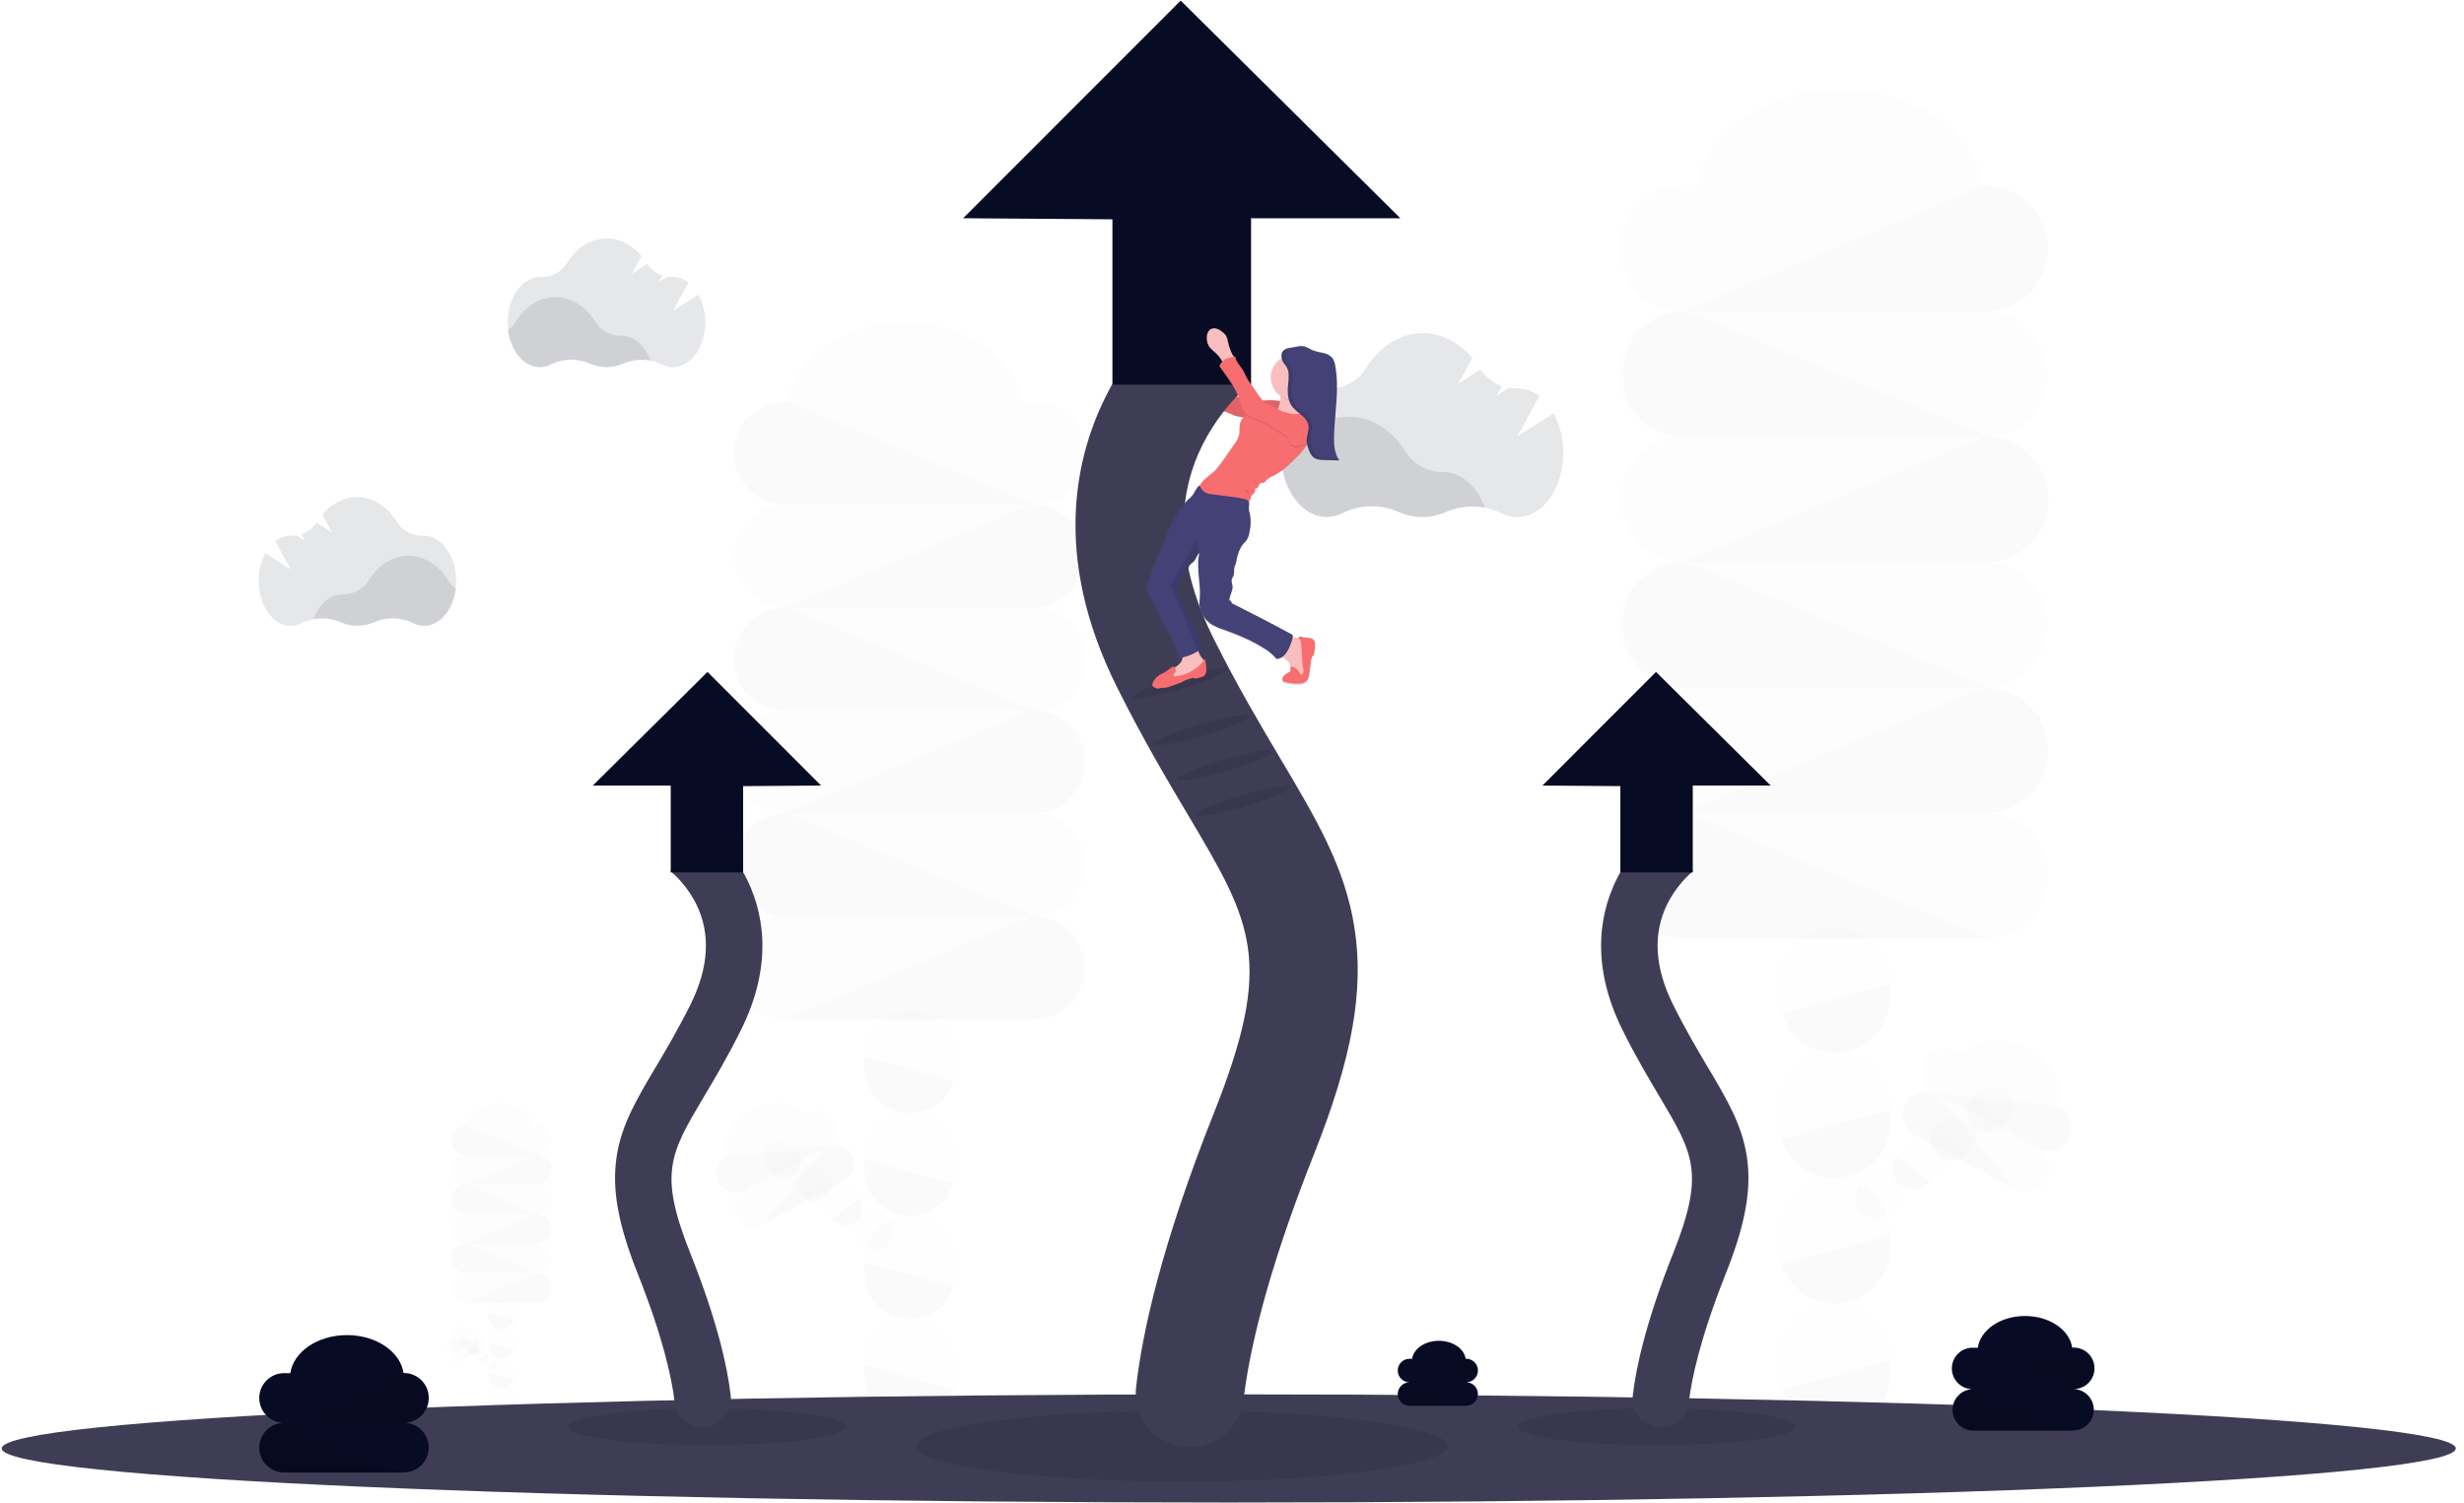 <svg width="218" height="133" viewBox="0 0 218 133" fill="none" xmlns="http://www.w3.org/2000/svg">
<path opacity="0.1" d="M131.382 44.909C130.207 44.686 128.993 44.819 127.894 45.29C127.231 45.584 126.513 45.734 125.788 45.731C125.063 45.728 124.347 45.571 123.687 45.271C122.908 44.93 122.064 44.761 121.214 44.778C120.364 44.794 119.527 44.995 118.762 45.367C118.325 45.599 117.838 45.721 117.344 45.723C115.347 45.723 113.686 43.711 113.34 41.055C113.739 40.763 114.078 40.397 114.339 39.978C115.509 38.09 117.323 36.879 119.359 36.879C121.395 36.879 123.186 38.076 124.35 39.944C124.701 40.509 125.191 40.974 125.774 41.294C126.357 41.613 127.013 41.776 127.678 41.767H127.73C129.325 41.775 130.701 43.051 131.382 44.909Z" fill="#080B24"/>
<path opacity="0.1" d="M137.455 36.575L134.227 38.625L136.186 35.059C135.631 34.616 134.944 34.371 134.233 34.361H134.181C133.957 34.365 133.733 34.349 133.512 34.314L132.422 35.007L132.892 34.153C132.116 33.883 131.447 33.373 130.979 32.697L129.02 33.945L130.268 31.696C129.122 30.321 127.579 29.476 125.881 29.476C123.845 29.476 122.032 30.689 120.861 32.576C120.515 33.143 120.024 33.607 119.44 33.922C118.855 34.236 118.197 34.389 117.534 34.366H117.423C115.175 34.366 113.354 36.917 113.354 40.061C113.354 43.205 115.175 45.756 117.423 45.756C117.918 45.754 118.404 45.633 118.842 45.402C119.607 45.03 120.443 44.828 121.293 44.811C122.144 44.794 122.988 44.963 123.766 45.304C124.425 45.6 125.138 45.754 125.86 45.756C126.581 45.758 127.295 45.607 127.955 45.315C128.728 44.98 129.564 44.815 130.407 44.831C131.249 44.847 132.078 45.044 132.838 45.408C133.271 45.635 133.751 45.754 134.24 45.756C136.488 45.756 138.31 43.207 138.31 40.061C138.322 38.846 138.028 37.647 137.455 36.575Z" fill="#080B24"/>
<path d="M104.236 58.349C104.363 58.33 104.49 58.305 104.615 58.274C104.599 58.4 104.563 58.522 104.508 58.636C104.359 58.857 104.156 59.036 103.918 59.156C103.887 59.128 103.848 59.111 103.806 59.108C103.764 59.105 103.723 59.117 103.689 59.142C103.421 59.3 103.207 59.533 102.922 59.67C102.822 59.72 102.714 59.76 102.62 59.814C102.387 59.959 102.194 60.16 102.059 60.398C102.011 60.456 101.98 60.524 101.969 60.597C101.957 60.671 101.965 60.746 101.992 60.815C102.022 60.857 102.061 60.892 102.106 60.916C102.222 60.997 102.361 61.039 102.502 61.035C102.587 61.035 102.668 60.998 102.751 60.983C102.834 60.969 102.976 60.983 103.088 60.962C103.251 60.942 103.41 60.901 103.562 60.84L104.117 60.646C104.276 60.596 104.429 60.532 104.577 60.457C104.664 60.411 104.748 60.355 104.839 60.311C104.94 60.266 105.044 60.229 105.151 60.201L105.467 60.107C105.513 60.091 105.562 60.084 105.611 60.088C105.654 60.088 105.692 60.124 105.735 60.136C105.805 60.15 105.877 60.144 105.943 60.117L106.312 60.011C106.389 59.994 106.463 59.964 106.53 59.922C106.604 59.849 106.66 59.761 106.694 59.663C106.728 59.565 106.739 59.461 106.725 59.358C106.724 59.044 106.688 58.73 106.617 58.424C106.571 58.443 106.53 58.474 106.499 58.513C106.461 58.459 106.418 58.409 106.378 58.361C106.209 58.165 106.084 57.935 106.012 57.687C106.146 57.589 106.257 57.464 106.341 57.321C106.147 56.582 105.948 55.831 105.555 55.178C105.426 54.97 105.278 54.762 105.139 54.553C104.756 53.946 104.677 53.178 104.24 52.61C104.198 52.552 104.175 52.483 104.175 52.411C104.175 52.34 104.198 52.27 104.24 52.213C104.29 52.148 104.371 52.084 104.355 52.005C104.338 51.925 104.284 51.89 104.307 51.836C104.33 51.782 104.344 51.794 104.367 51.774C104.44 51.705 104.432 51.586 104.438 51.484C104.479 51.229 104.589 50.989 104.756 50.791C104.785 50.741 104.825 50.698 104.872 50.664C104.912 50.64 104.958 50.629 104.997 50.604C105.139 50.517 105.128 50.311 105.195 50.159C105.282 49.951 105.503 49.855 105.648 49.693C105.831 49.485 105.877 49.196 106.064 49.014C106.083 48.995 106.104 48.978 106.126 48.962C106.043 49.272 106.006 49.591 106.014 49.911C105.995 51.008 106.266 52.144 106.139 53.24C106.039 54.104 106.567 54.968 107.314 55.398C107.607 55.555 107.913 55.685 108.229 55.787C108.699 55.956 109.165 56.129 109.624 56.32C109.949 56.459 110.269 56.605 110.585 56.759C110.974 56.951 111.352 57.163 111.719 57.394C112.185 57.655 112.599 57.999 112.942 58.409C113.139 58.396 113.327 58.323 113.482 58.201C113.605 58.299 113.755 58.372 113.871 58.48C114.03 58.648 114.136 58.858 114.177 59.086H114.129L114.146 59.41C114.15 59.438 114.146 59.466 114.133 59.491C114.121 59.507 114.106 59.52 114.09 59.531L113.84 59.699C113.659 59.822 113.459 59.976 113.449 60.197C113.443 60.261 113.462 60.325 113.503 60.376C113.564 60.432 113.643 60.467 113.726 60.475C114.155 60.591 114.601 60.632 115.044 60.596C115.257 60.582 115.457 60.49 115.606 60.338C115.721 60.18 115.793 59.994 115.814 59.799C115.868 59.472 115.913 59.144 115.949 58.813C115.959 58.59 116.004 58.369 116.082 58.16C116.088 58.141 116.1 58.125 116.117 58.116C116.136 58.116 116.159 58.116 116.178 58.116C116.188 58.109 116.197 58.1 116.204 58.089C116.211 58.078 116.215 58.066 116.217 58.053C116.296 57.733 116.335 57.404 116.334 57.073C116.336 56.988 116.323 56.902 116.294 56.822C116.26 56.754 116.211 56.694 116.151 56.648C116.091 56.601 116.021 56.569 115.947 56.553C115.799 56.523 115.65 56.506 115.5 56.501C115.374 56.489 115.249 56.465 115.127 56.43C115.078 56.413 115.025 56.407 114.973 56.412C114.947 56.415 114.923 56.428 114.905 56.448C114.888 56.468 114.878 56.493 114.878 56.52C114.881 56.538 114.888 56.556 114.899 56.572L114.772 56.547C114.67 56.528 114.524 56.482 114.374 56.447V56.368C114.374 56.339 114.366 56.31 114.351 56.286C114.335 56.261 114.313 56.241 114.287 56.228L112.147 55.084L111.746 54.876C110.868 54.406 109.961 53.973 109.084 53.503C109.023 53.521 108.976 53.453 108.959 53.395C108.942 53.336 108.93 53.261 108.874 53.236C108.818 53.211 108.809 53.222 108.788 53.199C108.781 53.189 108.776 53.177 108.774 53.165C108.771 53.153 108.771 53.14 108.774 53.128C108.803 52.7 109.109 52.306 109.046 51.88C108.988 51.707 108.962 51.525 108.969 51.343C109.014 51.225 109.068 51.112 109.132 51.004C109.236 50.744 109.132 50.429 109.246 50.171C109.323 50.004 109.375 49.825 109.402 49.643C109.458 49.282 109.568 48.931 109.728 48.602C109.806 48.435 109.907 48.28 110.03 48.143C110.094 48.072 110.167 48.01 110.228 47.935C110.398 47.697 110.504 47.42 110.535 47.129C110.658 46.613 110.673 46.077 110.579 45.554C110.524 45.382 110.491 45.204 110.479 45.023C110.479 44.816 110.564 44.562 110.46 44.389C110.571 44.303 110.645 44.179 110.668 44.041C110.669 43.993 110.679 43.945 110.698 43.9C110.732 43.848 110.778 43.806 110.833 43.777C110.916 43.713 110.98 43.627 111.016 43.528C111.053 43.429 111.061 43.323 111.041 43.219C111.151 43.27 111.267 43.157 111.319 43.047C111.371 42.937 111.413 42.799 111.527 42.753C111.607 42.735 111.689 42.724 111.771 42.718C111.9 42.685 111.979 42.56 112.07 42.462C112.272 42.28 112.506 42.136 112.759 42.035C113.476 41.671 114.062 41.093 114.63 40.523C114.928 40.245 115.198 39.939 115.437 39.609C115.502 39.515 115.561 39.417 115.614 39.316H115.628V39.333C115.628 39.368 115.647 39.403 115.658 39.439C115.683 39.524 115.714 39.607 115.743 39.691C115.813 39.942 115.935 40.176 116.103 40.377C116.128 40.403 116.155 40.427 116.184 40.45C116.217 40.476 116.251 40.5 116.288 40.521C116.436 40.599 116.597 40.648 116.764 40.664C116.826 40.664 116.891 40.677 116.955 40.679H117.147L118.457 40.714C118.008 40.059 117.972 39.21 118.001 38.413C118.076 36.37 118.473 34.307 118.105 32.297C118.075 32.054 117.989 31.82 117.854 31.615C117.637 31.373 117.343 31.214 117.022 31.163C116.706 31.114 116.395 31.035 116.094 30.926C115.864 30.785 115.619 30.669 115.364 30.579C115.172 30.543 114.975 30.543 114.782 30.579C114.545 30.614 114.31 30.656 114.075 30.704L114.019 30.716H113.981H113.971H113.936H113.923H113.89H113.875H113.844H113.827H113.8H113.782H113.757H113.738L113.715 30.727L113.694 30.737L113.674 30.747L113.653 30.758L113.632 30.77L113.613 30.783L113.595 30.795L113.576 30.81L113.559 30.822L113.54 30.839L113.526 30.851L113.507 30.87L113.495 30.885C113.487 30.891 113.481 30.899 113.476 30.907V30.92L113.453 30.953C113.435 30.985 113.42 31.017 113.407 31.051C113.402 31.067 113.397 31.084 113.393 31.101C113.385 31.136 113.378 31.172 113.374 31.207C113.374 31.226 113.374 31.242 113.374 31.261C113.374 31.28 113.374 31.334 113.374 31.369C113.374 31.405 113.374 31.496 113.393 31.55C113.105 31.721 112.866 31.961 112.696 32.249C112.527 32.536 112.433 32.863 112.424 33.197C112.414 33.531 112.49 33.861 112.643 34.158C112.796 34.455 113.022 34.708 113.299 34.894C113.301 34.927 113.301 34.959 113.299 34.992V35.013C113.295 35.127 113.283 35.241 113.264 35.354C112.943 35.291 112.616 35.263 112.289 35.269C112.093 35.269 111.898 35.285 111.7 35.302C111.492 35.052 111.301 34.778 111.114 34.507L110.681 33.873C110.529 33.664 110.39 33.447 110.265 33.221C110.159 33.013 110.076 32.805 109.959 32.597C109.716 32.181 109.317 31.836 109.269 31.359L109.154 31.384C109.092 31.28 109.013 31.176 108.984 31.113C108.827 30.775 108.706 30.421 108.624 30.056C108.599 29.865 108.541 29.68 108.452 29.509C108.381 29.408 108.297 29.319 108.2 29.243C108.043 29.095 107.86 28.979 107.659 28.902C107.57 28.869 107.475 28.855 107.38 28.86C107.286 28.866 107.193 28.89 107.108 28.933C107.079 28.922 107.052 28.91 107.023 28.902C106.923 28.864 106.815 28.85 106.708 28.863C106.602 28.875 106.5 28.913 106.411 28.972C106.25 29.119 106.153 29.323 106.141 29.541C106.097 29.836 106.148 30.137 106.287 30.402C106.451 30.693 106.738 30.889 106.979 31.12C107.146 31.281 107.292 31.463 107.414 31.661C107.452 32.099 107.44 32.54 107.38 32.976C107.349 33.163 107.301 33.346 107.285 33.533C107.225 34.214 107.578 34.894 107.453 35.564C107.432 35.665 107.442 35.769 107.483 35.863C107.524 35.957 107.594 36.036 107.682 36.089C107.873 36.166 108.071 36.221 108.275 36.251C108.666 36.351 109.007 36.603 109.4 36.696C109.583 36.74 109.772 36.748 109.953 36.796H109.982C109.842 36.955 109.742 37.144 109.691 37.35C109.612 37.691 109.691 38.055 109.606 38.39C109.521 38.667 109.386 38.925 109.209 39.154L108.256 40.531C108.043 40.853 107.809 41.161 107.555 41.453C107.118 41.929 106.364 42.308 106.143 42.882L106.124 42.841C105.81 43.072 105.694 43.502 105.442 43.802C105.322 43.948 105.17 44.066 105.037 44.2C104.871 44.405 104.723 44.624 104.596 44.855C104.207 45.36 103.867 45.902 103.581 46.472C103.442 46.773 103.333 47.096 103.223 47.4C102.786 48.63 102.075 49.797 101.78 51.07C101.707 51.38 101.518 51.661 101.489 51.98C101.489 52.322 101.588 52.656 101.774 52.943C102.019 53.401 102.287 53.846 102.506 54.316C102.635 54.591 102.745 54.874 102.886 55.149C103.028 55.423 103.232 55.71 103.392 56C103.772 56.743 104.056 57.533 104.236 58.349ZM109.597 35.109L109.56 35.09C109.414 35.028 109.28 34.939 109.165 34.83C108.818 34.455 108.666 33.894 108.558 33.392C108.545 33.334 108.533 33.273 108.522 33.213C108.96 33.796 109.322 34.433 109.597 35.109Z" fill="url(#paint0_linear)"/>
<path d="M108.006 30.237C107.982 30.047 107.923 29.864 107.834 29.694C107.763 29.593 107.677 29.503 107.58 29.428C107.423 29.282 107.24 29.167 107.039 29.091C106.937 29.051 106.827 29.037 106.719 29.049C106.61 29.061 106.506 29.1 106.415 29.162C106.254 29.306 106.157 29.509 106.145 29.726C106.101 30.019 106.152 30.318 106.291 30.581C106.457 30.87 106.744 31.063 106.983 31.294C107.159 31.461 107.311 31.651 107.437 31.858C107.494 31.967 107.564 32.068 107.645 32.16C107.685 32.206 107.736 32.241 107.792 32.264C107.849 32.286 107.91 32.295 107.971 32.289C108.073 32.263 108.165 32.209 108.237 32.133C108.335 32.048 108.601 31.892 108.61 31.754C108.618 31.617 108.402 31.392 108.358 31.288C108.204 30.951 108.086 30.599 108.006 30.237Z" fill="#FBBEBE"/>
<path d="M113.613 35.577C113.185 35.462 112.744 35.407 112.301 35.414C111.563 35.425 110.801 35.604 110.099 35.377C109.917 35.314 109.74 35.238 109.57 35.148C109.425 35.086 109.292 34.998 109.177 34.89C108.828 34.518 108.676 33.96 108.568 33.463C108.471 32.962 108.415 32.454 108.402 31.944C108.225 32.042 108.027 32.094 107.825 32.096C107.725 32.093 107.629 32.053 107.555 31.985C107.481 31.916 107.435 31.823 107.424 31.723C107.469 32.194 107.46 32.669 107.397 33.138C107.366 33.323 107.318 33.504 107.301 33.692C107.241 34.366 107.597 35.042 107.47 35.708C107.449 35.808 107.459 35.911 107.5 36.005C107.542 36.098 107.611 36.176 107.699 36.228C107.89 36.306 108.089 36.36 108.293 36.39C108.684 36.49 109.028 36.738 109.421 36.831C109.604 36.875 109.793 36.883 109.974 36.931C110.234 37 110.469 37.139 110.733 37.196C110.93 37.231 111.134 37.206 111.336 37.223C111.538 37.239 111.681 37.283 111.854 37.289C112.069 37.282 112.279 37.229 112.472 37.133C112.665 37.038 112.835 36.902 112.971 36.736C113.237 36.381 113.454 35.991 113.613 35.577Z" fill="#F86D70"/>
<path opacity="0.1" d="M113.613 35.577C113.185 35.462 112.744 35.407 112.301 35.414C111.563 35.425 110.801 35.604 110.099 35.377C109.917 35.314 109.74 35.238 109.57 35.148C109.425 35.086 109.292 34.998 109.177 34.89C108.828 34.518 108.676 33.96 108.568 33.463C108.471 32.962 108.415 32.454 108.402 31.944C108.225 32.042 108.027 32.094 107.825 32.096C107.725 32.093 107.629 32.053 107.555 31.985C107.481 31.916 107.435 31.823 107.424 31.723C107.469 32.194 107.46 32.669 107.397 33.138C107.366 33.323 107.318 33.504 107.301 33.692C107.241 34.366 107.597 35.042 107.47 35.708C107.449 35.808 107.459 35.911 107.5 36.005C107.542 36.098 107.611 36.176 107.699 36.228C107.89 36.306 108.089 36.36 108.293 36.39C108.684 36.49 109.028 36.738 109.421 36.831C109.604 36.875 109.793 36.883 109.974 36.931C110.234 37 110.469 37.139 110.733 37.196C110.93 37.231 111.134 37.206 111.336 37.223C111.538 37.239 111.681 37.283 111.854 37.289C112.069 37.282 112.279 37.229 112.472 37.133C112.665 37.038 112.835 36.902 112.971 36.736C113.237 36.381 113.454 35.991 113.613 35.577Z" fill="black"/>
<g opacity="0.1">
<path opacity="0.1" d="M84.518 111.604V112.676C84.518 113.741 84.095 114.762 83.343 115.515C82.59 116.269 81.569 116.692 80.504 116.692C79.44 116.692 78.419 116.269 77.666 115.515C76.914 114.762 76.491 113.741 76.491 112.676V111.604C76.491 110.539 76.914 109.518 77.666 108.764C78.419 108.011 79.44 107.588 80.504 107.588C81.569 107.588 82.59 108.011 83.343 108.764C84.095 109.518 84.518 110.539 84.518 111.604Z" fill="#3F3D56"/>
<path opacity="0.1" d="M76.491 94.467V93.397C76.491 92.332 76.914 91.311 77.666 90.558C78.419 89.805 79.44 89.382 80.504 89.382C81.569 89.382 82.59 89.805 83.343 90.558C84.095 91.311 84.518 92.332 84.518 93.397V94.467C84.519 94.86 84.46 95.252 84.346 95.628C84.069 96.552 83.469 97.346 82.656 97.864C81.843 98.381 80.87 98.589 79.916 98.448C78.962 98.307 78.091 97.827 77.462 97.096C76.833 96.365 76.488 95.431 76.491 94.467Z" fill="#3F3D56"/>
<path opacity="0.1" d="M84.518 102.492V103.564C84.518 104.629 84.095 105.65 83.343 106.404C82.59 107.157 81.569 107.58 80.504 107.58C79.44 107.58 78.419 107.157 77.666 106.404C76.914 105.65 76.491 104.629 76.491 103.564V102.492C76.491 101.427 76.914 100.406 77.666 99.653C78.419 98.9 79.44 98.476 80.504 98.476C81.569 98.476 82.59 98.9 83.343 99.653C84.095 100.406 84.518 101.427 84.518 102.492Z" fill="#3F3D56"/>
<path opacity="0.1" d="M80.504 116.692C81.568 116.695 82.588 117.119 83.34 117.872C84.092 118.625 84.516 119.645 84.518 120.71V121.779C84.518 122.844 84.095 123.866 83.343 124.619C82.59 125.372 81.569 125.795 80.504 125.795C79.44 125.795 78.419 125.372 77.666 124.619C76.914 123.866 76.491 122.844 76.491 121.779V120.71C76.493 119.645 76.917 118.625 77.669 117.872C78.421 117.119 79.441 116.695 80.504 116.692Z" fill="#3F3D56"/>
<path opacity="0.1" d="M76.491 93.499V94.467C76.489 95.431 76.834 96.364 77.463 97.095C78.092 97.826 78.963 98.305 79.917 98.446C80.871 98.587 81.843 98.379 82.656 97.861C83.47 97.343 84.069 96.55 84.346 95.626L76.491 93.499Z" fill="black"/>
<path opacity="0.1" d="M76.491 102.603V103.572C76.492 104.535 76.838 105.465 77.467 106.194C78.096 106.922 78.966 107.401 79.918 107.541C80.87 107.682 81.841 107.476 82.653 106.96C83.466 106.445 84.067 105.655 84.346 104.733L76.491 102.603Z" fill="black"/>
<path opacity="0.1" d="M76.491 111.708V112.676C76.492 113.638 76.838 114.569 77.467 115.297C78.096 116.026 78.966 116.504 79.918 116.645C80.87 116.785 81.841 116.579 82.653 116.064C83.466 115.548 84.067 114.758 84.346 113.837L76.491 111.708Z" fill="black"/>
<path opacity="0.1" d="M76.491 120.803V121.771C76.488 122.736 76.833 123.669 77.462 124.4C78.091 125.131 78.962 125.611 79.916 125.752C80.87 125.893 81.843 125.685 82.656 125.168C83.469 124.65 84.069 123.856 84.346 122.932L76.491 120.803Z" fill="black"/>
<path opacity="0.1" d="M68.11 103.641L68.43 103.887C68.718 104.107 69.076 104.217 69.437 104.196C69.799 104.175 70.142 104.026 70.403 103.774C70.664 103.522 70.826 103.185 70.86 102.824C70.894 102.463 70.798 102.102 70.589 101.806C70.504 101.684 70.4 101.576 70.283 101.485L69.963 101.244C69.644 100.998 69.241 100.889 68.842 100.94C68.443 100.992 68.081 101.2 67.835 101.519C67.59 101.837 67.481 102.241 67.532 102.64C67.584 103.039 67.791 103.401 68.11 103.647V103.641Z" fill="#3F3D56"/>
<path opacity="0.1" d="M72.685 103.337L73.005 103.585C73.323 103.831 73.531 104.193 73.583 104.592C73.634 104.991 73.525 105.395 73.279 105.713C73.034 106.032 72.671 106.24 72.272 106.292C71.874 106.343 71.47 106.234 71.152 105.988L70.832 105.741C70.513 105.495 70.305 105.132 70.254 104.733C70.202 104.334 70.311 103.931 70.557 103.612C70.803 103.293 71.165 103.085 71.564 103.034C71.963 102.982 72.366 103.091 72.685 103.337Z" fill="#3F3D56"/>
<path opacity="0.1" d="M75.405 105.439L75.725 105.686C76.044 105.932 76.251 106.295 76.303 106.694C76.354 107.093 76.245 107.496 76 107.815C75.754 108.134 75.392 108.342 74.993 108.393C74.594 108.445 74.191 108.336 73.872 108.09L73.552 107.842C73.233 107.596 73.025 107.234 72.974 106.835C72.922 106.435 73.031 106.032 73.277 105.713C73.523 105.395 73.885 105.187 74.284 105.135C74.683 105.084 75.086 105.193 75.405 105.439Z" fill="#3F3D56"/>
<path opacity="0.1" d="M78.127 107.54L78.448 107.788C78.605 107.91 78.737 108.061 78.837 108.234C78.936 108.407 79 108.598 79.025 108.795C79.051 108.993 79.037 109.194 78.985 109.386C78.933 109.579 78.844 109.759 78.722 109.917C78.6 110.074 78.449 110.207 78.276 110.306C78.103 110.405 77.913 110.469 77.715 110.495C77.517 110.52 77.317 110.507 77.125 110.455C76.932 110.402 76.752 110.313 76.594 110.191L76.27 109.944C76.112 109.822 75.98 109.67 75.881 109.497C75.782 109.325 75.718 109.134 75.692 108.936C75.667 108.739 75.68 108.538 75.732 108.345C75.784 108.153 75.874 107.973 75.996 107.815C76.117 107.657 76.269 107.525 76.442 107.426C76.614 107.327 76.805 107.262 77.002 107.237C77.2 107.211 77.401 107.225 77.593 107.277C77.785 107.329 77.965 107.419 78.123 107.54H78.127Z" fill="#3F3D56"/>
<path opacity="0.1" d="M68.138 103.664L68.429 103.887C68.717 104.107 69.075 104.217 69.436 104.196C69.798 104.175 70.141 104.026 70.402 103.774C70.663 103.522 70.825 103.185 70.859 102.824C70.894 102.463 70.797 102.102 70.588 101.806L68.138 103.664Z" fill="black"/>
<path opacity="0.1" d="M70.863 105.766L71.154 105.988C71.442 106.209 71.8 106.318 72.162 106.298C72.523 106.277 72.866 106.127 73.127 105.876C73.388 105.624 73.55 105.287 73.585 104.926C73.619 104.565 73.522 104.204 73.313 103.907L70.863 105.766Z" fill="black"/>
<path opacity="0.1" d="M73.584 107.867L73.873 108.09C74.16 108.312 74.518 108.423 74.881 108.403C75.244 108.383 75.587 108.233 75.849 107.981C76.111 107.729 76.274 107.391 76.307 107.029C76.341 106.667 76.244 106.305 76.033 106.009L73.584 107.867Z" fill="black"/>
<path opacity="0.1" d="M69.533 53.767C68.927 53.754 68.325 53.862 67.762 54.085C67.199 54.308 66.686 54.641 66.253 55.065C65.82 55.489 65.476 55.995 65.241 56.554C65.006 57.113 64.885 57.712 64.885 58.319C64.885 58.925 65.006 59.525 65.241 60.083C65.476 60.642 65.82 61.148 66.253 61.572C66.686 61.996 67.199 62.329 67.762 62.552C68.325 62.775 68.927 62.883 69.533 62.87C68.927 62.857 68.325 62.965 67.762 63.188C67.199 63.411 66.686 63.745 66.253 64.168C65.82 64.593 65.476 65.099 65.241 65.657C65.006 66.216 64.885 66.816 64.885 67.422C64.885 68.028 65.006 68.628 65.241 69.187C65.476 69.745 65.82 70.252 66.253 70.675C66.686 71.1 67.199 71.433 67.762 71.656C68.325 71.879 68.927 71.987 69.533 71.974C68.326 71.974 67.169 72.453 66.315 73.307C65.462 74.161 64.983 75.319 64.983 76.526C64.983 77.734 65.462 78.892 66.315 79.746C67.169 80.6 68.326 81.079 69.533 81.079C68.927 81.066 68.325 81.174 67.762 81.397C67.199 81.62 66.686 81.954 66.253 82.377C65.82 82.801 65.476 83.308 65.241 83.866C65.006 84.425 64.885 85.025 64.885 85.631C64.885 86.237 65.006 86.837 65.241 87.396C65.476 87.954 65.82 88.46 66.253 88.884C66.686 89.308 67.199 89.642 67.762 89.865C68.325 90.087 68.927 90.196 69.533 90.183H91.478C92.083 90.196 92.685 90.087 93.249 89.865C93.812 89.642 94.325 89.308 94.758 88.884C95.191 88.46 95.535 87.954 95.769 87.396C96.004 86.837 96.125 86.237 96.125 85.631C96.125 85.025 96.004 84.425 95.769 83.866C95.535 83.308 95.191 82.801 94.758 82.377C94.325 81.954 93.812 81.62 93.249 81.397C92.685 81.174 92.083 81.066 91.478 81.079C92.684 81.079 93.842 80.6 94.695 79.746C95.549 78.892 96.028 77.734 96.028 76.526C96.028 75.319 95.549 74.161 94.695 73.307C93.842 72.453 92.684 71.974 91.478 71.974C92.083 71.987 92.685 71.879 93.249 71.656C93.812 71.433 94.325 71.1 94.758 70.675C95.191 70.252 95.535 69.745 95.769 69.187C96.004 68.628 96.125 68.028 96.125 67.422C96.125 66.816 96.004 66.216 95.769 65.657C95.535 65.099 95.191 64.593 94.758 64.168C94.325 63.745 93.812 63.411 93.249 63.188C92.685 62.965 92.083 62.857 91.478 62.87C92.083 62.883 92.685 62.775 93.249 62.552C93.812 62.329 94.325 61.996 94.758 61.572C95.191 61.148 95.535 60.642 95.769 60.083C96.004 59.525 96.125 58.925 96.125 58.319C96.125 57.712 96.004 57.113 95.769 56.554C95.535 55.995 95.191 55.489 94.758 55.065C94.325 54.641 93.812 54.308 93.249 54.085C92.685 53.862 92.083 53.754 91.478 53.767C92.684 53.767 93.842 53.287 94.695 52.433C95.549 51.58 96.028 50.422 96.028 49.214C96.028 48.007 95.549 46.849 94.695 45.995C93.842 45.141 92.684 44.661 91.478 44.661C92.083 44.674 92.685 44.566 93.249 44.343C93.812 44.12 94.325 43.787 94.758 43.363C95.191 42.939 95.535 42.433 95.769 41.874C96.004 41.316 96.125 40.716 96.125 40.11C96.125 39.504 96.004 38.904 95.769 38.345C95.535 37.786 95.191 37.28 94.758 36.856C94.325 36.432 93.812 36.099 93.249 35.876C92.685 35.653 92.083 35.545 91.478 35.558H90.475C89.899 31.642 85.484 28.596 80.104 28.596C74.724 28.596 70.309 31.642 69.733 35.558H69.525C68.919 35.545 68.317 35.653 67.754 35.876C67.19 36.099 66.677 36.432 66.244 36.856C65.811 37.28 65.468 37.786 65.233 38.345C64.998 38.904 64.877 39.504 64.877 40.11C64.877 40.716 64.998 41.316 65.233 41.874C65.468 42.433 65.811 42.939 66.244 43.363C66.677 43.787 67.19 44.12 67.754 44.343C68.317 44.566 68.919 44.674 69.525 44.661C68.318 44.661 67.16 45.141 66.307 45.995C65.454 46.849 64.974 48.007 64.974 49.214C64.974 50.422 65.454 51.58 66.307 52.433C67.16 53.287 68.318 53.767 69.525 53.767H69.533Z" fill="#080B24"/>
<path opacity="0.1" d="M64.982 40.108C64.985 41.315 65.466 42.471 66.318 43.324C67.171 44.177 68.326 44.658 69.532 44.661H91.477L69.665 35.558H69.532C68.327 35.561 67.172 36.042 66.319 36.894C65.466 37.747 64.986 38.902 64.982 40.108Z" fill="black"/>
<path opacity="0.1" d="M95.894 49.224C95.888 50.43 95.406 51.584 94.555 52.436C93.703 53.289 92.549 53.771 91.344 53.777H69.408L91.221 44.672H91.355C92.558 44.681 93.709 45.164 94.558 46.016C95.408 46.868 95.888 48.021 95.894 49.224Z" fill="black"/>
<path opacity="0.1" d="M95.894 67.423C95.891 68.629 95.41 69.785 94.557 70.637C93.705 71.49 92.55 71.97 91.344 71.974H69.408L91.221 62.87H91.355C92.559 62.876 93.711 63.358 94.562 64.211C95.412 65.064 95.891 66.218 95.894 67.423Z" fill="black"/>
<path opacity="0.1" d="M95.894 85.638C95.891 86.844 95.41 88 94.557 88.852C93.705 89.705 92.55 90.185 91.344 90.189H69.408L91.221 81.085H91.355C92.559 81.091 93.711 81.573 94.562 82.426C95.412 83.279 95.891 84.433 95.894 85.638Z" fill="black"/>
<path opacity="0.1" d="M64.982 58.317C64.985 59.524 65.466 60.68 66.318 61.533C67.171 62.386 68.326 62.867 69.532 62.87H91.477L69.665 53.767H69.532C68.327 53.77 67.172 54.251 66.319 55.103C65.466 55.956 64.986 57.111 64.982 58.317Z" fill="black"/>
<path opacity="0.1" d="M64.982 76.526C64.989 77.732 65.47 78.886 66.322 79.738C67.174 80.591 68.328 81.073 69.532 81.079H91.477L69.665 71.974H69.532C68.328 71.98 67.174 72.462 66.322 73.314C65.47 74.167 64.989 75.321 64.982 76.526Z" fill="black"/>
<path opacity="0.1" d="M67.496 108.339L74.723 104.446C75.103 104.223 75.381 103.861 75.499 103.437C75.618 103.013 75.567 102.559 75.359 102.171C75.149 101.783 74.798 101.492 74.379 101.357C73.959 101.223 73.504 101.257 73.109 101.452C73.306 101.346 73.48 101.203 73.621 101.029C73.763 100.856 73.868 100.657 73.933 100.443C73.997 100.229 74.019 100.004 73.996 99.782C73.974 99.559 73.907 99.344 73.802 99.147C73.696 98.95 73.552 98.776 73.379 98.634C73.206 98.493 73.007 98.387 72.793 98.323C72.579 98.258 72.354 98.237 72.132 98.259C71.91 98.282 71.694 98.348 71.497 98.454L71.167 98.633C70.283 97.445 68.286 97.226 66.516 98.179C64.747 99.132 63.832 100.919 64.335 102.311L64.27 102.347C64.074 102.453 63.9 102.596 63.758 102.77C63.617 102.943 63.511 103.142 63.447 103.356C63.383 103.57 63.361 103.795 63.384 104.017C63.406 104.24 63.472 104.455 63.578 104.652C63.684 104.849 63.827 105.023 64 105.165C64.174 105.306 64.373 105.412 64.587 105.476C64.801 105.541 65.025 105.562 65.248 105.54C65.47 105.517 65.686 105.451 65.882 105.345C65.485 105.559 65.189 105.923 65.059 106.355C64.929 106.788 64.977 107.254 65.191 107.652C65.405 108.049 65.768 108.346 66.2 108.475C66.632 108.605 67.099 108.558 67.496 108.344V108.339Z" fill="#080B24"/>
<path opacity="0.1" d="M63.584 104.648C63.799 105.045 64.162 105.34 64.593 105.47C65.025 105.599 65.49 105.553 65.888 105.341L73.109 101.452L64.314 102.324L64.27 102.347C63.876 102.563 63.583 102.926 63.455 103.356C63.326 103.787 63.373 104.251 63.584 104.648Z" fill="black"/>
<path opacity="0.1" d="M75.37 102.164C75.583 102.561 75.63 103.027 75.5 103.459C75.371 103.891 75.076 104.254 74.68 104.469L67.453 108.362L73.022 101.496L73.066 101.471C73.463 101.259 73.929 101.212 74.361 101.342C74.792 101.472 75.155 101.767 75.37 102.164Z" fill="black"/>
</g>
<g opacity="0.1">
<path opacity="0.1" d="M45.52 121.392V121.698C45.508 121.995 45.381 122.276 45.167 122.482C44.952 122.687 44.666 122.802 44.369 122.802C44.072 122.802 43.787 122.687 43.572 122.482C43.358 122.276 43.231 121.995 43.218 121.698V121.392C43.212 121.237 43.237 121.082 43.291 120.936C43.346 120.791 43.43 120.658 43.538 120.546C43.645 120.434 43.774 120.344 43.917 120.283C44.06 120.222 44.214 120.191 44.369 120.191C44.525 120.191 44.679 120.222 44.822 120.283C44.965 120.344 45.094 120.434 45.201 120.546C45.309 120.658 45.392 120.791 45.447 120.936C45.502 121.082 45.527 121.237 45.52 121.392Z" fill="#3F3D56"/>
<path opacity="0.1" d="M43.218 116.48V116.172C43.231 115.875 43.358 115.594 43.572 115.388C43.787 115.183 44.072 115.068 44.369 115.068C44.666 115.068 44.952 115.183 45.167 115.388C45.381 115.594 45.508 115.875 45.52 116.172V116.48C45.521 116.592 45.504 116.705 45.471 116.813C45.392 117.078 45.22 117.306 44.986 117.455C44.753 117.603 44.474 117.663 44.2 117.622C43.926 117.582 43.677 117.444 43.496 117.234C43.316 117.024 43.217 116.756 43.218 116.48Z" fill="#3F3D56"/>
<path opacity="0.1" d="M45.52 118.783V119.089C45.508 119.386 45.381 119.667 45.167 119.872C44.952 120.078 44.666 120.193 44.369 120.193C44.072 120.193 43.787 120.078 43.572 119.872C43.358 119.667 43.231 119.386 43.218 119.089V118.783C43.212 118.628 43.237 118.473 43.291 118.327C43.346 118.182 43.43 118.049 43.538 117.937C43.645 117.824 43.774 117.735 43.917 117.674C44.06 117.613 44.214 117.581 44.369 117.581C44.525 117.581 44.679 117.613 44.822 117.674C44.965 117.735 45.094 117.824 45.201 117.937C45.309 118.049 45.392 118.182 45.447 118.327C45.502 118.473 45.527 118.628 45.52 118.783Z" fill="#3F3D56"/>
<path opacity="0.1" d="M44.37 122.849C44.675 122.85 44.968 122.972 45.183 123.188C45.399 123.404 45.52 123.696 45.52 124.002V124.308C45.527 124.463 45.502 124.618 45.447 124.763C45.392 124.909 45.309 125.042 45.201 125.154C45.094 125.266 44.965 125.356 44.822 125.417C44.679 125.478 44.525 125.509 44.369 125.509C44.214 125.509 44.06 125.478 43.917 125.417C43.774 125.356 43.645 125.266 43.538 125.154C43.43 125.042 43.346 124.909 43.291 124.763C43.237 124.618 43.212 124.463 43.218 124.308V124.002C43.219 123.696 43.34 123.403 43.556 123.187C43.772 122.971 44.065 122.849 44.37 122.849Z" fill="#3F3D56"/>
<path opacity="0.1" d="M43.218 116.203V116.48C43.217 116.757 43.316 117.024 43.496 117.234C43.677 117.444 43.926 117.582 44.2 117.623C44.474 117.663 44.753 117.603 44.986 117.455C45.22 117.306 45.392 117.078 45.471 116.813L43.218 116.203Z" fill="black"/>
<path opacity="0.1" d="M43.218 118.812V119.089C43.217 119.366 43.316 119.634 43.496 119.844C43.677 120.054 43.926 120.191 44.2 120.232C44.474 120.272 44.753 120.213 44.986 120.064C45.22 119.915 45.392 119.687 45.471 119.422L43.218 118.812Z" fill="black"/>
<path opacity="0.1" d="M43.218 121.428V121.704C43.217 121.981 43.316 122.249 43.496 122.459C43.677 122.669 43.926 122.807 44.2 122.847C44.474 122.888 44.753 122.828 44.986 122.679C45.22 122.531 45.392 122.303 45.471 122.037L43.218 121.428Z" fill="black"/>
<path opacity="0.1" d="M43.218 124.031V124.308C43.217 124.584 43.316 124.852 43.496 125.062C43.677 125.272 43.926 125.41 44.2 125.45C44.474 125.491 44.753 125.431 44.986 125.282C45.22 125.134 45.392 124.906 45.471 124.64L43.218 124.031Z" fill="black"/>
<path opacity="0.1" d="M40.816 119.108L40.908 119.181C40.99 119.248 41.094 119.284 41.2 119.28C41.307 119.276 41.408 119.233 41.485 119.16C41.562 119.086 41.609 118.987 41.618 118.88C41.627 118.774 41.596 118.668 41.532 118.583C41.507 118.548 41.478 118.516 41.444 118.49L41.353 118.419C41.307 118.384 41.256 118.358 41.201 118.343C41.146 118.328 41.088 118.324 41.031 118.332C40.975 118.339 40.92 118.357 40.87 118.386C40.821 118.414 40.777 118.452 40.742 118.497C40.707 118.542 40.682 118.594 40.667 118.649C40.652 118.704 40.648 118.762 40.655 118.819C40.662 118.875 40.681 118.93 40.709 118.98C40.737 119.029 40.775 119.073 40.82 119.108H40.816Z" fill="#3F3D56"/>
<path opacity="0.1" d="M42.128 119.022L42.22 119.093C42.267 119.127 42.306 119.171 42.336 119.22C42.366 119.27 42.386 119.325 42.394 119.383C42.403 119.44 42.399 119.499 42.385 119.555C42.37 119.612 42.344 119.664 42.308 119.71C42.273 119.756 42.229 119.795 42.178 119.823C42.127 119.852 42.072 119.87 42.014 119.877C41.956 119.884 41.898 119.879 41.842 119.862C41.786 119.846 41.734 119.819 41.689 119.782L41.596 119.711C41.504 119.64 41.445 119.536 41.43 119.422C41.416 119.307 41.447 119.192 41.518 119.1C41.588 119.009 41.692 118.95 41.807 118.935C41.921 118.92 42.037 118.952 42.128 119.022Z" fill="#3F3D56"/>
<path opacity="0.1" d="M42.908 119.624L42.999 119.694C43.09 119.765 43.15 119.869 43.164 119.984C43.179 120.098 43.148 120.214 43.078 120.306C43.008 120.397 42.904 120.456 42.79 120.471C42.675 120.485 42.56 120.454 42.469 120.383L42.378 120.312C42.29 120.241 42.234 120.138 42.221 120.025C42.208 119.913 42.239 119.8 42.308 119.71C42.377 119.62 42.478 119.561 42.59 119.545C42.703 119.529 42.816 119.557 42.908 119.624Z" fill="#3F3D56"/>
<path opacity="0.1" d="M43.688 120.227L43.779 120.298C43.826 120.332 43.866 120.375 43.896 120.425C43.926 120.475 43.946 120.53 43.954 120.588C43.962 120.645 43.959 120.704 43.944 120.76C43.929 120.816 43.904 120.869 43.868 120.915C43.833 120.961 43.788 121 43.738 121.028C43.687 121.057 43.631 121.075 43.574 121.082C43.516 121.088 43.457 121.083 43.402 121.067C43.346 121.051 43.294 121.023 43.249 120.987L43.157 120.916C43.07 120.844 43.013 120.741 43 120.629C42.987 120.516 43.019 120.403 43.088 120.314C43.157 120.224 43.258 120.165 43.37 120.148C43.482 120.132 43.596 120.161 43.688 120.227Z" fill="#3F3D56"/>
<path opacity="0.1" d="M40.824 119.116L40.907 119.181C40.989 119.249 41.094 119.284 41.2 119.28C41.307 119.276 41.408 119.233 41.485 119.16C41.562 119.086 41.609 118.987 41.618 118.88C41.626 118.774 41.596 118.668 41.531 118.583L40.824 119.116Z" fill="black"/>
<path opacity="0.1" d="M41.606 119.717L41.689 119.782C41.771 119.85 41.875 119.885 41.982 119.881C42.088 119.878 42.19 119.835 42.267 119.761C42.344 119.687 42.391 119.588 42.4 119.482C42.408 119.375 42.377 119.27 42.313 119.185L41.606 119.717Z" fill="black"/>
<path opacity="0.1" d="M42.386 120.321L42.469 120.383C42.56 120.454 42.676 120.485 42.79 120.471C42.904 120.456 43.008 120.397 43.079 120.306C43.134 120.231 43.164 120.139 43.164 120.046C43.164 119.952 43.134 119.861 43.079 119.786L42.386 120.321Z" fill="black"/>
<path opacity="0.1" d="M41.225 104.813C40.879 104.813 40.547 104.95 40.303 105.195C40.058 105.439 39.921 105.771 39.921 106.117C39.921 106.463 40.058 106.795 40.303 107.04C40.547 107.284 40.879 107.422 41.225 107.422C40.888 107.435 40.569 107.579 40.335 107.822C40.102 108.066 39.971 108.39 39.971 108.728C39.971 109.065 40.102 109.39 40.335 109.633C40.569 109.876 40.888 110.02 41.225 110.033C40.879 110.033 40.547 110.171 40.303 110.415C40.058 110.66 39.921 110.992 39.921 111.338C39.921 111.684 40.058 112.016 40.303 112.26C40.547 112.505 40.879 112.643 41.225 112.643C40.879 112.643 40.547 112.78 40.303 113.025C40.058 113.269 39.921 113.601 39.921 113.947C39.921 114.293 40.058 114.625 40.303 114.87C40.547 115.114 40.879 115.252 41.225 115.252H47.516C47.862 115.252 48.193 115.114 48.438 114.87C48.682 114.625 48.82 114.293 48.82 113.947C48.82 113.601 48.682 113.269 48.438 113.025C48.193 112.78 47.862 112.643 47.516 112.643C47.862 112.643 48.193 112.505 48.438 112.26C48.682 112.016 48.82 111.684 48.82 111.338C48.82 110.992 48.682 110.66 48.438 110.415C48.193 110.171 47.862 110.033 47.516 110.033C47.853 110.02 48.172 109.876 48.406 109.633C48.639 109.39 48.77 109.065 48.77 108.728C48.77 108.39 48.639 108.066 48.406 107.822C48.172 107.579 47.853 107.435 47.516 107.422C47.862 107.422 48.193 107.284 48.438 107.04C48.682 106.795 48.82 106.463 48.82 106.117C48.82 105.771 48.682 105.439 48.438 105.195C48.193 104.95 47.862 104.813 47.516 104.813C47.862 104.813 48.193 104.675 48.438 104.43C48.682 104.186 48.82 103.854 48.82 103.508C48.82 103.162 48.682 102.83 48.438 102.585C48.193 102.341 47.862 102.203 47.516 102.203C47.862 102.203 48.193 102.066 48.438 101.821C48.682 101.576 48.82 101.245 48.82 100.899C48.82 100.553 48.682 100.221 48.438 99.976C48.193 99.731 47.862 99.594 47.516 99.594H47.229C47.062 98.472 45.796 97.599 44.255 97.599C42.714 97.599 41.447 98.472 41.283 99.594H41.225C40.879 99.594 40.547 99.731 40.303 99.976C40.058 100.221 39.921 100.553 39.921 100.899C39.921 101.245 40.058 101.576 40.303 101.821C40.547 102.066 40.879 102.203 41.225 102.203C40.879 102.203 40.547 102.341 40.303 102.585C40.058 102.83 39.921 103.162 39.921 103.508C39.921 103.854 40.058 104.186 40.303 104.43C40.547 104.675 40.879 104.813 41.225 104.813Z" fill="#080B24"/>
<path opacity="0.1" d="M39.92 100.899C39.921 101.244 40.059 101.576 40.303 101.82C40.547 102.065 40.878 102.202 41.224 102.203H47.515L41.263 99.594H41.224C40.878 99.595 40.547 99.733 40.303 99.978C40.059 100.222 39.921 100.553 39.92 100.899Z" fill="black"/>
<path opacity="0.1" d="M48.781 103.508C48.78 103.854 48.642 104.185 48.398 104.429C48.154 104.674 47.823 104.812 47.477 104.813H41.186L47.438 102.203H47.477C47.823 102.204 48.154 102.342 48.398 102.587C48.642 102.831 48.78 103.162 48.781 103.508Z" fill="black"/>
<path opacity="0.1" d="M48.781 108.735C48.779 109.08 48.642 109.411 48.397 109.656C48.153 109.9 47.822 110.038 47.477 110.04H41.186L47.438 107.428H47.477C47.823 107.43 48.154 107.568 48.398 107.813C48.642 108.058 48.78 108.389 48.781 108.735Z" fill="black"/>
<path opacity="0.1" d="M48.781 113.947C48.78 114.293 48.642 114.624 48.398 114.869C48.154 115.113 47.823 115.251 47.477 115.252H41.186L47.438 112.643H47.477C47.823 112.644 48.154 112.781 48.398 113.026C48.642 113.27 48.78 113.602 48.781 113.947Z" fill="black"/>
<path opacity="0.1" d="M39.92 106.117C39.921 106.463 40.059 106.794 40.303 107.039C40.547 107.283 40.878 107.421 41.224 107.422H47.515L41.263 104.813H41.224C40.878 104.814 40.547 104.952 40.303 105.196C40.059 105.44 39.921 105.772 39.92 106.117Z" fill="black"/>
<path opacity="0.1" d="M39.92 111.338C39.921 111.684 40.059 112.015 40.303 112.259C40.547 112.504 40.878 112.642 41.224 112.643H47.515L41.263 110.033H41.224C40.878 110.034 40.547 110.172 40.303 110.417C40.059 110.661 39.921 110.992 39.92 111.338Z" fill="black"/>
<path opacity="0.1" d="M40.641 120.456L42.721 119.339C42.603 119.257 42.503 119.152 42.426 119.031C42.349 118.91 42.297 118.776 42.272 118.634C42.248 118.493 42.252 118.348 42.283 118.209C42.315 118.069 42.374 117.937 42.456 117.82C42.426 117.763 42.385 117.713 42.335 117.673C42.285 117.632 42.228 117.602 42.167 117.583C42.105 117.565 42.041 117.559 41.977 117.566C41.913 117.572 41.852 117.591 41.795 117.622L41.702 117.672C41.448 117.333 40.87 117.268 40.368 117.543C39.867 117.818 39.599 118.328 39.745 118.727L39.726 118.737C39.843 118.819 39.943 118.924 40.02 119.045C40.097 119.166 40.149 119.301 40.174 119.442C40.199 119.583 40.195 119.728 40.163 119.868C40.132 120.007 40.073 120.14 39.99 120.256C40.051 120.368 40.153 120.451 40.275 120.488C40.396 120.526 40.528 120.514 40.641 120.456Z" fill="#080B24"/>
<path opacity="0.1" d="M39.518 119.397C39.548 119.454 39.589 119.505 39.638 119.546C39.687 119.588 39.744 119.619 39.806 119.639C39.867 119.658 39.932 119.665 39.996 119.659C40.06 119.653 40.123 119.635 40.18 119.605L42.259 118.49L39.728 118.723H39.716C39.658 118.753 39.607 118.795 39.565 118.846C39.524 118.897 39.493 118.955 39.474 119.018C39.456 119.081 39.45 119.147 39.458 119.212C39.465 119.277 39.486 119.34 39.518 119.397Z" fill="black"/>
<path opacity="0.1" d="M42.898 118.685C42.959 118.799 42.972 118.933 42.935 119.057C42.898 119.18 42.814 119.285 42.7 119.347L40.621 120.462L42.216 118.494H42.228C42.285 118.462 42.347 118.442 42.411 118.434C42.475 118.427 42.541 118.432 42.603 118.45C42.665 118.468 42.723 118.498 42.774 118.538C42.825 118.578 42.867 118.628 42.898 118.685Z" fill="black"/>
</g>
<g opacity="0.1">
<path opacity="0.1" d="M157.432 109.151V110.456C157.432 111.754 157.947 112.999 158.865 113.918C159.783 114.836 161.027 115.352 162.325 115.352C163.623 115.352 164.868 114.836 165.785 113.918C166.703 112.999 167.219 111.754 167.219 110.456V109.151C167.219 107.852 166.703 106.607 165.785 105.689C164.868 104.771 163.623 104.255 162.325 104.255C161.027 104.255 159.783 104.771 158.865 105.689C157.947 106.607 157.432 107.852 157.432 109.151Z" fill="#3F3D56"/>
<path opacity="0.1" d="M167.219 88.26V86.955C167.219 85.657 166.703 84.412 165.785 83.493C164.868 82.575 163.623 82.059 162.325 82.059C161.027 82.059 159.783 82.575 158.865 83.493C157.947 84.412 157.432 85.657 157.432 86.955V88.26C157.43 88.739 157.5 89.216 157.64 89.675C157.983 90.793 158.716 91.751 159.705 92.375C160.694 92.999 161.873 93.248 163.03 93.077C164.187 92.906 165.244 92.326 166.01 91.443C166.776 90.559 167.2 89.43 167.206 88.26H167.219Z" fill="#3F3D56"/>
<path opacity="0.1" d="M157.432 98.052V99.359C157.432 100.658 157.947 101.903 158.865 102.821C159.783 103.739 161.027 104.255 162.325 104.255C163.623 104.255 164.868 103.739 165.785 102.821C166.703 101.903 167.219 100.658 167.219 99.359V98.052C167.219 96.754 166.703 95.508 165.785 94.59C164.868 93.672 163.623 93.156 162.325 93.156C161.027 93.156 159.783 93.672 158.865 94.59C157.947 95.508 157.432 96.754 157.432 98.052Z" fill="#3F3D56"/>
<path opacity="0.1" d="M162.325 115.352C161.028 115.356 159.786 115.873 158.869 116.79C157.952 117.707 157.435 118.95 157.432 120.248V121.552C157.432 122.851 157.947 124.096 158.865 125.014C159.783 125.933 161.027 126.448 162.325 126.448C163.623 126.448 164.868 125.933 165.785 125.014C166.703 124.096 167.219 122.851 167.219 121.552V120.248C167.215 118.95 166.699 117.707 165.782 116.789C164.865 115.872 163.622 115.355 162.325 115.352Z" fill="#3F3D56"/>
<path opacity="0.1" d="M167.219 87.08V88.26C167.213 89.43 166.789 90.559 166.023 91.443C165.257 92.326 164.199 92.906 163.043 93.077C161.886 93.249 160.707 92.999 159.718 92.375C158.729 91.751 157.996 90.793 157.652 89.675L167.219 87.08Z" fill="black"/>
<path opacity="0.1" d="M167.219 98.179V99.359C167.213 100.529 166.789 101.658 166.023 102.541C165.257 103.425 164.199 104.005 163.043 104.176C161.886 104.347 160.707 104.098 159.718 103.474C158.729 102.85 157.996 101.892 157.652 100.774L167.219 98.179Z" fill="black"/>
<path opacity="0.1" d="M167.219 109.276V110.456C167.213 111.626 166.789 112.755 166.023 113.638C165.257 114.522 164.199 115.102 163.043 115.273C161.886 115.444 160.707 115.195 159.718 114.571C158.729 113.947 157.996 112.989 157.652 111.871L167.219 109.276Z" fill="black"/>
<path opacity="0.1" d="M167.219 120.373V121.552C167.213 122.722 166.789 123.851 166.023 124.735C165.257 125.619 164.199 126.199 163.043 126.37C161.886 126.541 160.707 126.292 159.718 125.668C158.729 125.043 157.996 124.086 157.652 122.967L167.219 120.373Z" fill="black"/>
<path opacity="0.1" d="M177.436 99.442L177.045 99.744C176.694 100.015 176.257 100.15 175.814 100.126C175.372 100.101 174.952 99.918 174.633 99.61C174.314 99.302 174.116 98.89 174.076 98.448C174.035 98.006 174.155 97.564 174.412 97.203C174.517 97.055 174.643 96.924 174.787 96.814L175.178 96.513C175.566 96.213 176.057 96.08 176.544 96.143C177.03 96.206 177.472 96.459 177.771 96.848C178.071 97.236 178.204 97.728 178.141 98.214C178.078 98.701 177.825 99.143 177.436 99.442Z" fill="#3F3D56"/>
<path opacity="0.1" d="M171.858 99.074L171.469 99.371C171.27 99.517 171.101 99.701 170.974 99.913C170.847 100.125 170.764 100.36 170.729 100.605C170.694 100.849 170.709 101.098 170.772 101.337C170.835 101.576 170.945 101.8 171.096 101.996C171.247 102.191 171.435 102.355 171.65 102.476C171.865 102.597 172.102 102.675 172.348 102.703C172.593 102.731 172.841 102.71 173.078 102.641C173.315 102.571 173.536 102.455 173.727 102.299L174.116 101.999C174.309 101.851 174.47 101.666 174.591 101.456C174.712 101.245 174.79 101.012 174.821 100.771C174.852 100.53 174.835 100.286 174.772 100.051C174.708 99.817 174.599 99.597 174.451 99.405C174.303 99.212 174.118 99.051 173.908 98.93C173.697 98.809 173.465 98.731 173.224 98.7C172.983 98.669 172.738 98.685 172.504 98.749C172.27 98.812 172.05 98.921 171.858 99.07V99.074Z" fill="#3F3D56"/>
<path opacity="0.1" d="M168.541 101.635L168.15 101.937C167.951 102.083 167.782 102.267 167.655 102.479C167.528 102.691 167.445 102.926 167.41 103.17C167.375 103.415 167.39 103.664 167.453 103.903C167.516 104.142 167.626 104.366 167.777 104.561C167.928 104.757 168.116 104.92 168.331 105.042C168.546 105.163 168.783 105.24 169.029 105.269C169.274 105.297 169.523 105.276 169.76 105.206C169.997 105.137 170.217 105.021 170.409 104.865L170.8 104.565C170.992 104.417 171.153 104.232 171.274 104.021C171.395 103.811 171.473 103.578 171.504 103.337C171.535 103.096 171.519 102.851 171.455 102.617C171.392 102.382 171.283 102.163 171.134 101.97C170.986 101.778 170.801 101.617 170.591 101.496C170.38 101.375 170.148 101.297 169.907 101.265C169.666 101.234 169.422 101.251 169.187 101.314C168.953 101.378 168.733 101.487 168.541 101.635Z" fill="#3F3D56"/>
<path opacity="0.1" d="M165.222 104.197L164.833 104.496C164.445 104.796 164.191 105.238 164.129 105.724C164.066 106.211 164.199 106.702 164.498 107.091C164.798 107.479 165.239 107.733 165.726 107.796C166.212 107.859 166.703 107.726 167.092 107.426L167.481 107.124C167.68 106.979 167.848 106.794 167.975 106.583C168.102 106.371 168.186 106.136 168.221 105.891C168.255 105.646 168.241 105.397 168.178 105.158C168.115 104.919 168.005 104.696 167.854 104.5C167.703 104.304 167.514 104.141 167.299 104.02C167.084 103.898 166.847 103.821 166.602 103.793C166.357 103.764 166.108 103.786 165.871 103.855C165.634 103.924 165.413 104.04 165.222 104.197Z" fill="#3F3D56"/>
<path opacity="0.1" d="M177.399 99.471L177.045 99.744C176.694 100.015 176.257 100.15 175.814 100.126C175.372 100.101 174.952 99.918 174.633 99.61C174.314 99.302 174.116 98.889 174.076 98.448C174.035 98.006 174.155 97.564 174.412 97.203L177.399 99.471Z" fill="black"/>
<path opacity="0.1" d="M174.079 102.033L173.727 102.303C173.376 102.566 172.942 102.696 172.503 102.668C172.065 102.64 171.651 102.457 171.335 102.152C171.019 101.847 170.822 101.438 170.78 101.001C170.737 100.564 170.852 100.125 171.103 99.765L174.079 102.033Z" fill="black"/>
<path opacity="0.1" d="M170.762 104.592L170.409 104.865C170.058 105.134 169.621 105.269 169.179 105.244C168.738 105.219 168.319 105.036 168 104.729C167.682 104.422 167.484 104.01 167.443 103.569C167.401 103.128 167.52 102.687 167.776 102.326L170.762 104.592Z" fill="black"/>
<path opacity="0.1" d="M175.702 38.648C177.173 38.648 178.583 39.233 179.624 40.273C180.664 41.314 181.248 42.726 181.248 44.197C181.248 45.669 180.664 47.081 179.624 48.121C178.583 49.162 177.173 49.747 175.702 49.747C177.154 49.775 178.537 50.372 179.554 51.409C180.571 52.447 181.141 53.842 181.141 55.295C181.141 56.748 180.571 58.144 179.554 59.181C178.537 60.219 177.154 60.816 175.702 60.844C177.154 60.872 178.537 61.469 179.554 62.506C180.571 63.544 181.141 64.939 181.141 66.392C181.141 67.845 180.571 69.24 179.554 70.278C178.537 71.315 177.154 71.912 175.702 71.941C177.173 71.941 178.583 72.525 179.624 73.566C180.664 74.607 181.248 76.018 181.248 77.49C181.248 78.962 180.664 80.373 179.624 81.414C178.583 82.455 177.173 83.039 175.702 83.039H148.951C147.48 83.039 146.069 82.455 145.029 81.414C143.989 80.373 143.404 78.962 143.404 77.49C143.404 76.018 143.989 74.607 145.029 73.566C146.069 72.525 147.48 71.941 148.951 71.941C148.213 71.955 147.481 71.822 146.795 71.549C146.11 71.277 145.486 70.871 144.96 70.354C144.433 69.837 144.015 69.221 143.729 68.54C143.444 67.86 143.297 67.13 143.297 66.392C143.297 65.654 143.444 64.924 143.729 64.244C144.015 63.563 144.433 62.947 144.96 62.43C145.486 61.914 146.11 61.507 146.795 61.235C147.481 60.962 148.213 60.829 148.951 60.844C148.213 60.858 147.481 60.725 146.795 60.453C146.11 60.18 145.486 59.774 144.96 59.257C144.433 58.74 144.015 58.124 143.729 57.444C143.444 56.764 143.297 56.033 143.297 55.295C143.297 54.557 143.444 53.827 143.729 53.147C144.015 52.467 144.433 51.85 144.96 51.333C145.486 50.817 146.11 50.41 146.795 50.138C147.481 49.865 148.213 49.733 148.951 49.747C147.48 49.747 146.069 49.162 145.029 48.121C143.989 47.081 143.404 45.669 143.404 44.197C143.404 42.726 143.989 41.314 145.029 40.273C146.069 39.233 147.48 38.648 148.951 38.648C148.213 38.662 147.481 38.529 146.795 38.257C146.11 37.984 145.486 37.578 144.96 37.062C144.433 36.545 144.015 35.928 143.729 35.248C143.444 34.568 143.297 33.837 143.297 33.1C143.297 32.362 143.444 31.631 143.729 30.951C144.015 30.271 144.433 29.654 144.96 29.138C145.486 28.621 146.11 28.215 146.795 27.942C147.481 27.67 148.213 27.537 148.951 27.551C148.213 27.566 147.481 27.433 146.795 27.16C146.11 26.888 145.486 26.481 144.96 25.965C144.433 25.448 144.015 24.832 143.729 24.151C143.444 23.471 143.297 22.741 143.297 22.003C143.297 21.265 143.444 20.535 143.729 19.854C144.015 19.174 144.433 18.558 144.96 18.041C145.486 17.524 146.11 17.118 146.795 16.846C147.481 16.573 148.213 16.44 148.951 16.454H150.174C150.877 11.681 156.267 7.967 162.816 7.967C169.365 7.967 174.755 11.681 175.458 16.454H175.702C177.154 16.483 178.537 17.079 179.554 18.117C180.571 19.154 181.141 20.55 181.141 22.003C181.141 23.456 180.571 24.851 179.554 25.889C178.537 26.926 177.154 27.523 175.702 27.551C177.154 27.579 178.537 28.176 179.554 29.214C180.571 30.251 181.141 31.646 181.141 33.1C181.141 34.553 180.571 35.948 179.554 36.986C178.537 38.023 177.154 38.62 175.702 38.648Z" fill="#080B24"/>
<path opacity="0.1" d="M181.246 22.004C181.242 23.474 180.657 24.882 179.618 25.922C178.579 26.961 177.171 27.547 175.702 27.551H148.951L175.538 16.454H175.702C177.172 16.459 178.58 17.045 179.618 18.085C180.657 19.125 181.243 20.534 181.246 22.004Z" fill="black"/>
<path opacity="0.1" d="M143.568 33.101C143.573 34.571 144.159 35.98 145.198 37.019C146.237 38.059 147.645 38.644 149.115 38.648H175.864L149.277 27.551H149.115C147.645 27.556 146.237 28.142 145.198 29.181C144.159 30.221 143.573 31.63 143.568 33.101Z" fill="black"/>
<path opacity="0.1" d="M143.568 55.294C143.573 56.765 144.159 58.174 145.198 59.213C146.237 60.253 147.645 60.839 149.115 60.844H175.864L149.277 49.747H149.115C147.645 49.751 146.237 50.336 145.198 51.376C144.159 52.415 143.573 53.824 143.568 55.294Z" fill="black"/>
<path opacity="0.1" d="M143.568 77.49C143.573 78.96 144.159 80.369 145.198 81.409C146.237 82.449 147.645 83.035 149.115 83.039H175.864L149.277 71.941H149.115C147.645 71.945 146.237 72.531 145.198 73.571C144.159 74.611 143.573 76.019 143.568 77.49Z" fill="black"/>
<path opacity="0.1" d="M181.246 44.198C181.243 45.668 180.657 47.077 179.618 48.117C178.58 49.157 177.172 49.743 175.702 49.747H148.951L175.538 38.648H175.702C177.172 38.653 178.58 39.239 179.618 40.279C180.657 41.318 181.243 42.727 181.246 44.198Z" fill="black"/>
<path opacity="0.1" d="M181.246 66.393C181.242 67.863 180.657 69.271 179.618 70.311C178.579 71.35 177.171 71.936 175.702 71.94H148.951L175.538 60.844H175.702C177.172 60.848 178.58 61.434 179.618 62.474C180.657 63.514 181.243 64.923 181.246 66.393Z" fill="black"/>
<path opacity="0.1" d="M178.174 105.168L169.364 100.424C168.922 100.142 168.602 99.702 168.47 99.194C168.338 98.685 168.403 98.145 168.652 97.683C168.901 97.22 169.315 96.869 169.813 96.7C170.31 96.531 170.852 96.556 171.332 96.77C171.07 96.654 170.835 96.485 170.641 96.274C170.448 96.062 170.3 95.813 170.207 95.542C170.114 95.271 170.078 94.984 170.102 94.698C170.125 94.412 170.207 94.134 170.343 93.882C170.479 93.629 170.665 93.408 170.891 93.231C171.116 93.054 171.376 92.925 171.653 92.854C171.93 92.782 172.22 92.768 172.502 92.813C172.785 92.859 173.056 92.962 173.297 93.117L173.701 93.325C174.778 91.868 177.209 91.61 179.366 92.771C181.522 93.932 182.641 96.113 182.026 97.809L182.107 97.852C182.368 97.969 182.602 98.139 182.794 98.35C182.987 98.562 183.134 98.811 183.226 99.081C183.318 99.352 183.354 99.639 183.33 99.924C183.306 100.21 183.224 100.487 183.088 100.739C182.953 100.99 182.766 101.212 182.542 101.388C182.317 101.565 182.058 101.693 181.781 101.765C181.504 101.837 181.216 101.852 180.933 101.807C180.651 101.762 180.38 101.66 180.139 101.506C180.393 101.627 180.621 101.799 180.807 102.01C180.993 102.222 181.134 102.469 181.221 102.737C181.309 103.004 181.342 103.287 181.317 103.568C181.292 103.848 181.211 104.121 181.078 104.369C180.944 104.617 180.762 104.836 180.542 105.012C180.322 105.187 180.068 105.316 179.797 105.391C179.525 105.466 179.242 105.485 178.963 105.446C178.684 105.408 178.415 105.313 178.174 105.168Z" fill="#080B24"/>
<path opacity="0.1" d="M182.958 100.672C182.694 101.154 182.251 101.511 181.724 101.667C181.198 101.823 180.632 101.765 180.148 101.504L171.341 96.76L182.062 97.821L182.116 97.85C182.356 97.98 182.569 98.156 182.742 98.368C182.914 98.58 183.043 98.825 183.121 99.087C183.2 99.349 183.225 99.624 183.197 99.895C183.169 100.168 183.088 100.431 182.958 100.672Z" fill="black"/>
<path opacity="0.1" d="M168.585 97.642C168.325 98.127 168.268 98.695 168.426 99.222C168.584 99.748 168.944 100.191 169.427 100.453L178.236 105.198L171.446 96.829L171.394 96.799C170.91 96.54 170.342 96.483 169.816 96.641C169.289 96.799 168.846 97.159 168.585 97.642Z" fill="black"/>
</g>
<path d="M108.713 132.938C168.669 132.938 217.273 130.796 217.273 128.153C217.273 125.509 168.669 123.367 108.713 123.367C48.758 123.367 0.154 125.509 0.154 128.153C0.154 130.796 48.758 132.938 108.713 132.938Z" fill="#3F3D56"/>
<path opacity="0.1" d="M104.555 131.08C117.533 131.08 128.055 129.676 128.055 127.944C128.055 126.213 117.533 124.809 104.555 124.809C91.576 124.809 81.054 126.213 81.054 127.944C81.054 129.676 91.576 131.08 104.555 131.08Z" fill="black"/>
<path d="M106.183 127.957C105.447 128.1 104.687 128.069 103.966 127.865C103.245 127.66 102.581 127.289 102.03 126.781C101.478 126.274 101.053 125.643 100.79 124.941C100.526 124.238 100.432 123.484 100.513 122.738C101.058 117.919 102.753 110.156 107.389 98.501C112.763 84.989 110.824 81.724 105.066 72.034C103.207 68.902 101.098 65.355 98.827 60.798C92.97 49.091 95.196 40.069 98.086 34.578C101.16 28.733 105.557 25.672 106.047 25.341L110.585 32.853L110.169 33.269C110.159 33.269 110.377 33.269 110.693 33.846C108.917 35.385 107.457 37.256 106.395 39.353C103.878 44.395 104.211 50.173 107.383 56.514C109.506 60.762 111.519 64.152 113.295 67.142C116.485 72.51 119.004 76.751 119.838 82.105C120.701 87.646 119.63 93.608 116.284 102.039C111.873 113.127 110.46 120.067 110.03 123.791C109.914 124.803 109.48 125.752 108.789 126.5C108.098 127.248 107.188 127.757 106.189 127.953L106.183 127.957Z" fill="#3F3D56"/>
<path d="M85.213 19.309L104.46 0.052L123.895 19.309H110.687V34.035H98.421V19.403L85.213 19.309Z" fill="#080B24"/>
<path opacity="0.1" d="M146.564 127.863C153.34 127.863 158.834 127.13 158.834 126.226C158.834 125.321 153.34 124.588 146.564 124.588C139.787 124.588 134.293 125.321 134.293 126.226C134.293 127.13 139.787 127.863 146.564 127.863Z" fill="black"/>
<path d="M147.414 126.232C147.03 126.307 146.634 126.291 146.257 126.184C145.88 126.078 145.534 125.884 145.246 125.619C144.958 125.354 144.736 125.025 144.599 124.658C144.461 124.291 144.412 123.898 144.455 123.508C144.738 120.993 145.624 116.939 148.044 110.855C150.85 103.799 149.837 102.095 146.832 97.034C145.861 95.401 144.752 93.547 143.569 91.167C140.516 85.055 141.676 80.347 143.186 77.479C144.181 75.572 145.605 73.921 147.346 72.656L149.714 76.578L149.494 76.787C149.494 76.787 149.606 76.787 149.768 77.088C148.84 77.892 148.077 78.868 147.522 79.964C146.21 82.596 146.385 85.611 148.04 88.924C149.149 91.142 150.199 92.912 151.126 94.473C152.79 97.276 154.107 99.49 154.543 102.286C154.992 105.179 154.437 108.292 152.686 112.69C150.384 118.479 149.646 122.102 149.421 124.047C149.362 124.576 149.136 125.072 148.775 125.463C148.414 125.855 147.938 126.12 147.416 126.222L147.414 126.232Z" fill="#3F3D56"/>
<path d="M136.464 69.504L146.513 59.45L156.662 69.504H149.766V77.192H143.361V69.554L136.464 69.504Z" fill="#080B24"/>
<path opacity="0.1" d="M62.544 127.863C69.321 127.863 74.815 127.13 74.815 126.226C74.815 125.321 69.321 124.588 62.544 124.588C55.768 124.588 50.274 125.321 50.274 126.226C50.274 127.13 55.768 127.863 62.544 127.863Z" fill="black"/>
<path d="M61.694 126.232C62.078 126.307 62.474 126.291 62.851 126.184C63.228 126.078 63.574 125.884 63.862 125.619C64.15 125.354 64.372 125.025 64.509 124.658C64.647 124.291 64.696 123.898 64.653 123.508C64.37 120.993 63.484 116.939 61.064 110.855C58.258 103.799 59.271 102.095 62.276 97.034C63.247 95.401 64.356 93.547 65.539 91.167C68.592 85.055 67.432 80.347 65.922 77.479C64.927 75.572 63.503 73.921 61.762 72.656L59.394 76.578L59.614 76.787C59.614 76.787 59.502 76.787 59.34 77.088C60.268 77.892 61.031 78.868 61.586 79.964C62.898 82.596 62.723 85.611 61.068 88.924C59.959 91.142 58.909 92.912 57.981 94.473C56.318 97.276 55.001 99.49 54.565 102.286C54.115 105.179 54.671 108.292 56.422 112.69C58.724 118.479 59.462 122.102 59.687 124.047C59.746 124.576 59.972 125.072 60.333 125.463C60.693 125.855 61.169 126.12 61.692 126.222L61.694 126.232Z" fill="#3F3D56"/>
<path d="M72.644 69.504L62.595 59.45L52.446 69.504H59.342V77.192H65.747V69.554L72.644 69.504Z" fill="#080B24"/>
<path opacity="0.1" d="M104.556 60.938C106.869 60.253 108.678 59.475 108.596 59.199C108.515 58.924 106.574 59.256 104.261 59.941C101.948 60.626 100.139 61.404 100.221 61.68C100.302 61.955 102.243 61.623 104.556 60.938Z" fill="black"/>
<path opacity="0.1" d="M106.427 65.1C108.74 64.415 110.549 63.637 110.467 63.361C110.386 63.086 108.445 63.418 106.132 64.103C103.819 64.788 102.01 65.566 102.092 65.842C102.173 66.117 104.114 65.785 106.427 65.1Z" fill="black"/>
<path opacity="0.1" d="M108.506 68.22C110.819 67.535 112.628 66.757 112.546 66.481C112.465 66.206 110.524 66.538 108.211 67.223C105.898 67.908 104.09 68.686 104.171 68.962C104.253 69.237 106.193 68.905 108.506 68.22Z" fill="black"/>
<path opacity="0.1" d="M110.171 71.342C112.484 70.657 114.293 69.878 114.211 69.603C114.13 69.327 112.189 69.659 109.876 70.344C107.563 71.029 105.755 71.808 105.836 72.083C105.918 72.359 107.859 72.027 110.171 71.342Z" fill="black"/>
<path d="M183.415 126.571H174.581C174.095 126.571 173.629 126.378 173.285 126.034C172.942 125.69 172.749 125.224 172.749 124.738C172.749 124.252 172.942 123.786 173.285 123.442C173.629 123.098 174.095 122.905 174.581 122.905C174.335 122.913 174.09 122.872 173.861 122.784C173.632 122.695 173.422 122.562 173.246 122.391C173.069 122.22 172.928 122.015 172.832 121.788C172.736 121.562 172.687 121.319 172.687 121.073C172.687 120.827 172.736 120.583 172.832 120.357C172.928 120.131 173.069 119.926 173.246 119.755C173.422 119.584 173.632 119.45 173.861 119.362C174.09 119.274 174.335 119.232 174.581 119.241H174.984C175.215 117.663 176.993 116.436 179.156 116.434C181.319 116.432 183.108 117.657 183.334 119.232H183.415C183.661 119.224 183.906 119.265 184.135 119.354C184.365 119.442 184.574 119.576 184.751 119.746C184.927 119.917 185.068 120.122 185.164 120.349C185.26 120.575 185.309 120.818 185.309 121.064C185.309 121.31 185.26 121.554 185.164 121.78C185.068 122.007 184.927 122.211 184.751 122.382C184.574 122.553 184.365 122.687 184.135 122.775C183.906 122.864 183.661 122.905 183.415 122.897C183.901 122.897 184.367 123.09 184.711 123.433C185.055 123.777 185.248 124.243 185.248 124.73C185.248 125.216 185.055 125.682 184.711 126.026C184.367 126.37 183.901 126.563 183.415 126.563V126.571Z" fill="#080B24"/>
<path opacity="0.1" d="M185.246 121.072C185.245 121.557 185.052 122.023 184.709 122.367C184.366 122.71 183.901 122.904 183.415 122.905H174.583L183.359 119.232H183.413C183.9 119.234 184.366 119.428 184.71 119.773C185.053 120.118 185.246 120.585 185.246 121.072Z" fill="black"/>
<path opacity="0.1" d="M172.803 124.757C172.805 125.242 172.999 125.707 173.342 126.05C173.685 126.394 174.15 126.587 174.635 126.588H183.47L174.687 122.932H174.64C174.155 122.932 173.69 123.124 173.346 123.466C173.002 123.808 172.807 124.272 172.803 124.757Z" fill="black"/>
<path d="M129.718 124.382H124.704C124.428 124.382 124.164 124.273 123.969 124.078C123.774 123.882 123.664 123.618 123.664 123.342C123.664 123.066 123.774 122.801 123.969 122.606C124.164 122.411 124.428 122.301 124.704 122.301C124.428 122.301 124.164 122.192 123.969 121.997C123.774 121.802 123.664 121.537 123.664 121.261C123.664 120.985 123.774 120.721 123.969 120.525C124.164 120.33 124.428 120.221 124.704 120.221H124.935C125.064 119.326 126.074 118.629 127.301 118.629C128.528 118.629 129.539 119.322 129.672 120.217H129.718C129.994 120.217 130.258 120.326 130.453 120.521C130.648 120.716 130.758 120.981 130.758 121.257C130.758 121.533 130.648 121.797 130.453 121.993C130.258 122.188 129.994 122.297 129.718 122.297C129.994 122.297 130.258 122.407 130.453 122.602C130.648 122.797 130.758 123.062 130.758 123.338C130.758 123.614 130.648 123.878 130.453 124.073C130.258 124.268 129.994 124.378 129.718 124.378V124.382Z" fill="#080B24"/>
<path opacity="0.1" d="M130.758 121.261C130.758 121.537 130.648 121.802 130.453 121.997C130.258 122.192 129.994 122.301 129.718 122.301H124.704L129.695 120.221H129.718C129.994 120.221 130.258 120.33 130.453 120.525C130.648 120.721 130.758 120.985 130.758 121.261Z" fill="black"/>
<path opacity="0.1" d="M123.697 123.348C123.697 123.624 123.807 123.889 124.002 124.084C124.197 124.279 124.461 124.389 124.737 124.389H129.749L124.758 122.308H124.727C124.453 122.31 124.191 122.421 123.998 122.616C123.805 122.811 123.697 123.074 123.697 123.348Z" fill="black"/>
<path d="M35.81 130.285H25.204C24.91 130.295 24.616 130.244 24.342 130.138C24.068 130.032 23.817 129.871 23.606 129.666C23.395 129.461 23.227 129.216 23.112 128.944C22.997 128.673 22.938 128.382 22.938 128.087C22.938 127.793 22.997 127.501 23.112 127.23C23.227 126.959 23.395 126.713 23.606 126.508C23.817 126.303 24.068 126.143 24.342 126.036C24.616 125.93 24.91 125.88 25.204 125.889C24.91 125.898 24.616 125.848 24.342 125.741C24.068 125.635 23.817 125.474 23.606 125.269C23.395 125.064 23.227 124.819 23.112 124.548C22.997 124.276 22.938 123.985 22.938 123.69C22.938 123.396 22.997 123.104 23.112 122.833C23.227 122.562 23.395 122.317 23.606 122.111C23.817 121.906 24.068 121.746 24.342 121.64C24.616 121.533 24.91 121.483 25.204 121.492H25.686C25.963 119.601 28.099 118.127 30.692 118.125C33.285 118.123 35.423 119.592 35.704 121.482H35.8C36.371 121.499 36.913 121.739 37.31 122.149C37.708 122.559 37.93 123.108 37.93 123.68C37.93 124.252 37.708 124.801 37.31 125.211C36.913 125.621 36.371 125.861 35.8 125.878C36.371 125.896 36.913 126.135 37.31 126.546C37.708 126.956 37.93 127.505 37.93 128.077C37.93 128.648 37.708 129.197 37.31 129.608C36.913 130.018 36.371 130.257 35.8 130.275L35.81 130.285Z" fill="#080B24"/>
<path opacity="0.1" d="M38.004 123.689C38.003 124.272 37.772 124.83 37.36 125.242C36.949 125.654 36.392 125.886 35.81 125.889H25.204L35.731 121.482H35.795C36.085 121.481 36.373 121.538 36.641 121.649C36.908 121.76 37.152 121.922 37.357 122.127C37.562 122.332 37.725 122.576 37.836 122.844C37.947 123.112 38.004 123.399 38.004 123.689Z" fill="black"/>
<path opacity="0.1" d="M23.076 128.1C23.079 128.683 23.312 129.241 23.724 129.652C24.136 130.063 24.694 130.295 25.276 130.296H35.883L25.345 125.909H25.281C24.699 125.91 24.14 126.141 23.728 126.551C23.315 126.961 23.081 127.518 23.076 128.1Z" fill="black"/>
<path opacity="0.1" d="M57.553 31.9C56.728 31.741 55.874 31.833 55.101 32.162C54.64 32.368 54.14 32.475 53.635 32.475C53.13 32.475 52.63 32.368 52.169 32.162C51.623 31.923 51.033 31.805 50.437 31.817C49.842 31.828 49.256 31.969 48.721 32.229C48.415 32.391 48.075 32.477 47.729 32.478C46.331 32.478 45.169 31.07 44.927 29.209C45.206 29.006 45.444 28.75 45.626 28.456C46.445 27.135 47.706 26.288 49.139 26.288C50.572 26.288 51.819 27.12 52.639 28.433C52.884 28.827 53.226 29.151 53.632 29.375C54.039 29.598 54.496 29.713 54.96 29.709H54.997C56.11 29.707 57.073 30.599 57.553 31.9Z" fill="#080B24"/>
<path opacity="0.1" d="M61.8 26.067L59.541 27.501L60.912 25.004C60.524 24.693 60.043 24.521 59.546 24.515H59.51C59.354 24.519 59.197 24.508 59.042 24.482L58.275 24.967L58.604 24.369C58.061 24.18 57.593 23.824 57.264 23.352L55.89 24.224L56.755 22.649C55.954 21.687 54.873 21.096 53.685 21.096C52.261 21.096 50.981 21.943 50.17 23.265C49.927 23.659 49.584 23.982 49.177 24.201C48.769 24.42 48.31 24.528 47.847 24.513H47.779C46.207 24.513 44.93 26.298 44.93 28.5C44.93 30.701 46.207 32.487 47.779 32.487C48.125 32.486 48.466 32.4 48.771 32.237C49.307 31.977 49.892 31.837 50.488 31.825C51.083 31.814 51.674 31.931 52.219 32.17C52.683 32.378 53.185 32.485 53.693 32.487C54.195 32.486 54.691 32.38 55.149 32.177C55.69 31.942 56.275 31.827 56.865 31.838C57.454 31.85 58.035 31.988 58.566 32.243C58.869 32.402 59.206 32.486 59.548 32.487C61.122 32.487 62.397 30.701 62.397 28.5C62.404 27.652 62.199 26.816 61.8 26.067Z" fill="#080B24"/>
<path opacity="0.1" d="M27.735 54.788C28.557 54.632 29.406 54.723 30.176 55.051C30.637 55.257 31.137 55.364 31.642 55.364C32.147 55.364 32.646 55.257 33.107 55.051C33.652 54.812 34.243 54.694 34.838 54.705C35.433 54.717 36.019 54.857 36.555 55.117C36.861 55.279 37.201 55.365 37.547 55.367C38.944 55.367 40.109 53.958 40.35 52.098C40.071 51.895 39.833 51.639 39.651 51.345C38.832 50.023 37.561 49.177 36.137 49.177C34.712 49.177 33.458 50.009 32.639 51.322C32.393 51.717 32.049 52.041 31.641 52.264C31.233 52.487 30.774 52.601 30.309 52.595H30.274C29.168 52.595 28.203 53.488 27.735 54.788Z" fill="#080B24"/>
<path opacity="0.1" d="M23.476 48.956L25.735 50.39L24.362 47.893C24.75 47.582 25.231 47.41 25.729 47.404H25.766C25.923 47.407 26.079 47.396 26.234 47.37L26.999 47.855L26.671 47.258C27.214 47.069 27.683 46.712 28.012 46.241L29.383 47.11L28.515 45.535C29.318 44.574 30.398 43.983 31.587 43.983C33.012 43.983 34.28 44.83 35.102 46.151C35.345 46.546 35.688 46.869 36.096 47.088C36.503 47.307 36.962 47.415 37.425 47.4H37.5C39.074 47.4 40.349 49.185 40.349 51.386C40.349 53.588 39.074 55.373 37.5 55.373C37.154 55.372 36.813 55.286 36.508 55.123C35.972 54.864 35.386 54.723 34.791 54.712C34.196 54.7 33.605 54.818 33.059 55.057C32.596 55.264 32.095 55.372 31.587 55.373C31.085 55.373 30.59 55.267 30.131 55.063C29.59 54.829 29.005 54.713 28.415 54.725C27.825 54.736 27.244 54.874 26.712 55.13C26.41 55.289 26.073 55.372 25.731 55.373C24.159 55.373 22.882 53.588 22.882 51.386C22.874 50.539 23.078 49.704 23.476 48.956Z" fill="#080B24"/>
<path d="M114.784 56.455C114.916 56.471 115.045 56.511 115.163 56.574C115.317 56.683 115.432 56.838 115.493 57.017C115.65 57.463 115.725 57.933 115.714 58.405C115.738 58.786 115.69 59.168 115.57 59.531C115.533 59.643 115.469 59.743 115.383 59.824C115.307 59.884 115.219 59.927 115.125 59.949C115.025 59.984 114.919 59.995 114.814 59.982C114.709 59.969 114.608 59.932 114.52 59.874C114.358 59.706 114.262 59.484 114.252 59.25C114.23 58.928 114.104 58.623 113.892 58.38C113.719 58.22 113.476 58.139 113.349 57.941C113.199 57.704 113.278 57.396 113.374 57.134C113.455 56.905 113.582 56.443 113.815 56.326C114.048 56.21 114.537 56.41 114.784 56.455Z" fill="#FBBEBE"/>
<path d="M106.01 57.575C106.081 57.829 106.208 58.064 106.382 58.263C106.488 58.386 106.619 58.534 106.563 58.679C106.541 58.732 106.507 58.778 106.463 58.815C105.681 59.581 104.591 59.953 103.5 60.088C103.482 60.092 103.465 60.092 103.448 60.088C103.416 60.074 103.408 60.034 103.404 59.999C103.386 59.886 103.386 59.77 103.404 59.657C103.445 59.528 103.512 59.409 103.6 59.306C103.688 59.203 103.796 59.119 103.918 59.058C104.159 58.936 104.366 58.755 104.521 58.532C104.679 58.234 104.612 57.847 104.799 57.568C104.886 57.463 104.994 57.376 105.116 57.314C105.237 57.251 105.37 57.214 105.506 57.204C105.598 57.19 105.798 57.086 105.877 57.133C105.956 57.181 105.979 57.481 106.01 57.575Z" fill="#FBBEBE"/>
<path d="M114.89 56.428C114.89 56.402 114.9 56.376 114.918 56.356C114.935 56.336 114.959 56.323 114.986 56.32C115.038 56.314 115.091 56.322 115.14 56.341C115.262 56.374 115.386 56.397 115.512 56.409C115.663 56.414 115.813 56.432 115.961 56.461C116.035 56.477 116.105 56.509 116.165 56.555C116.225 56.601 116.274 56.66 116.308 56.728C116.337 56.808 116.351 56.892 116.348 56.977C116.35 57.306 116.31 57.633 116.231 57.951C116.231 57.974 116.215 58.003 116.192 58.012C116.169 58.02 116.15 58.012 116.132 58.012C116.115 58.021 116.103 58.036 116.096 58.053C116.018 58.262 115.973 58.482 115.963 58.705C115.926 59.031 115.882 59.358 115.828 59.682C115.808 59.876 115.736 60.061 115.62 60.217C115.47 60.368 115.271 60.46 115.058 60.475C114.614 60.51 114.167 60.469 113.736 60.355C113.653 60.346 113.575 60.311 113.513 60.255C113.474 60.205 113.455 60.142 113.459 60.078C113.459 59.87 113.667 59.705 113.85 59.585L114.121 59.42C114.138 59.41 114.153 59.397 114.164 59.381C114.176 59.355 114.18 59.327 114.177 59.3L114.16 58.979C114.325 58.984 114.486 59.033 114.626 59.121C114.765 59.21 114.878 59.335 114.952 59.483C114.988 59.551 115.021 59.633 115.092 59.66C115.138 59.67 115.187 59.662 115.228 59.637C115.268 59.612 115.298 59.572 115.31 59.526C115.334 59.434 115.334 59.338 115.31 59.245C115.165 58.461 115.2 57.654 115.102 56.861C115.096 56.772 115.069 56.686 115.021 56.611C114.979 56.553 114.9 56.507 114.89 56.428Z" fill="#F86D70"/>
<path d="M103.989 59.468C103.951 59.529 103.893 59.574 103.86 59.639C103.84 59.668 103.832 59.704 103.837 59.739C103.842 59.773 103.86 59.805 103.887 59.828C103.923 59.845 103.964 59.849 104.003 59.841C104.787 59.742 105.523 59.41 106.114 58.886C106.212 58.802 106.299 58.706 106.372 58.6C106.44 58.496 106.499 58.37 106.615 58.326C106.686 58.63 106.723 58.941 106.725 59.254C106.737 59.357 106.724 59.461 106.688 59.559C106.652 59.656 106.594 59.743 106.517 59.814C106.454 59.855 106.383 59.885 106.309 59.903L105.941 60.007C105.875 60.033 105.803 60.039 105.733 60.026C105.692 60.008 105.65 59.992 105.606 59.98C105.559 59.974 105.51 59.98 105.465 59.997L105.149 60.09C105.041 60.117 104.936 60.153 104.835 60.199C104.743 60.242 104.66 60.298 104.573 60.346C104.425 60.419 104.271 60.481 104.113 60.531L103.556 60.725C103.404 60.785 103.244 60.827 103.082 60.848C102.969 60.848 102.857 60.848 102.745 60.866C102.633 60.885 102.581 60.91 102.493 60.919C102.353 60.922 102.214 60.881 102.098 60.802C102.053 60.775 102.015 60.74 101.984 60.698C101.905 60.575 101.984 60.411 102.052 60.282C102.187 60.043 102.381 59.842 102.616 59.699C102.714 59.645 102.824 59.605 102.917 59.558C103.202 59.42 103.417 59.189 103.685 59.031C103.953 58.873 104.107 59.273 103.989 59.468Z" fill="#F86D70"/>
<path d="M111.816 37.012C112.111 37.215 112.448 37.346 112.802 37.397C112.987 37.419 113.173 37.429 113.359 37.426C114.137 37.425 114.913 37.36 115.68 37.233C115.35 36.918 115.1 36.528 114.95 36.097C114.894 35.864 114.882 35.623 114.915 35.385C114.959 35.081 115.029 34.781 115.123 34.488C114.795 34.507 114.467 34.499 114.141 34.463C113.956 34.445 113.5 34.276 113.338 34.405C113.176 34.534 113.301 34.944 113.305 35.14C113.306 35.147 113.306 35.154 113.305 35.16C113.297 35.456 113.234 35.746 113.118 36.018C113.009 36.285 112.832 36.518 112.603 36.693C112.374 36.868 112.102 36.978 111.816 37.012Z" fill="#FBBEBE"/>
<path opacity="0.1" d="M113.316 35.14C113.55 35.292 113.813 35.393 114.089 35.435C114.365 35.478 114.647 35.461 114.915 35.385C114.96 35.081 115.029 34.781 115.123 34.488C114.796 34.507 114.468 34.499 114.142 34.463C113.957 34.445 113.501 34.276 113.339 34.405C113.177 34.534 113.312 34.944 113.316 35.14Z" fill="black"/>
<path d="M114.385 35.369C115.464 35.369 116.339 34.493 116.339 33.413C116.339 32.333 115.464 31.457 114.385 31.457C113.305 31.457 112.43 32.333 112.43 33.413C112.43 34.493 113.305 35.369 114.385 35.369Z" fill="#FBBEBE"/>
<path d="M106.093 43.305C106.093 43.462 106.133 43.617 106.21 43.755C106.288 43.892 106.399 44.008 106.534 44.089C106.684 44.169 106.845 44.226 107.012 44.258C107.901 44.503 108.82 44.617 109.741 44.595C109.94 44.593 110.136 44.552 110.319 44.474C110.41 44.433 110.49 44.372 110.552 44.294C110.615 44.216 110.657 44.124 110.677 44.027C110.671 43.971 110.684 43.916 110.714 43.868C110.743 43.821 110.787 43.784 110.839 43.764C110.923 43.701 110.986 43.616 111.023 43.518C111.06 43.42 111.068 43.313 111.047 43.211C111.159 43.261 111.276 43.149 111.328 43.038C111.38 42.928 111.421 42.793 111.536 42.747C111.616 42.729 111.697 42.717 111.779 42.712C111.908 42.678 111.987 42.553 112.079 42.458C112.282 42.279 112.516 42.138 112.769 42.042C113.489 41.678 114.073 41.103 114.641 40.537C114.938 40.262 115.208 39.959 115.448 39.632C115.512 39.536 115.572 39.438 115.627 39.339C115.8 39.006 115.951 38.662 116.078 38.309C116.166 38.125 116.205 37.921 116.192 37.718C116.193 37.7 116.193 37.682 116.192 37.664C116.155 37.535 116.095 37.414 116.015 37.306C115.836 36.998 115.552 36.764 115.215 36.646C114.878 36.557 114.533 36.665 114.175 36.738C114.06 36.764 113.943 36.782 113.826 36.792C113.456 36.797 113.088 36.739 112.738 36.621L112.349 36.515C112.156 36.461 112.058 36.226 111.862 36.184C111.774 36.172 111.685 36.177 111.598 36.199C111.196 36.258 110.806 36.385 110.446 36.575C110.368 36.62 110.294 36.671 110.224 36.727C109.969 36.918 109.786 37.188 109.704 37.495C109.622 37.834 109.704 38.194 109.616 38.535C109.532 38.811 109.398 39.068 109.219 39.293L108.267 40.662C108.054 40.982 107.819 41.288 107.564 41.575C107.05 42.125 106.108 42.547 106.093 43.305Z" fill="#F86D70"/>
<path d="M108.643 30.237C108.618 30.047 108.559 29.864 108.47 29.694C108.399 29.593 108.314 29.503 108.216 29.428C108.059 29.282 107.876 29.167 107.676 29.091C107.574 29.051 107.464 29.037 107.355 29.049C107.246 29.061 107.142 29.1 107.052 29.162C106.891 29.306 106.793 29.509 106.781 29.726C106.738 30.019 106.789 30.318 106.927 30.581C107.093 30.87 107.38 31.063 107.619 31.294C107.795 31.461 107.948 31.651 108.073 31.858C108.13 31.967 108.2 32.068 108.281 32.16C108.321 32.206 108.372 32.241 108.429 32.264C108.485 32.286 108.547 32.295 108.607 32.289C108.709 32.263 108.801 32.209 108.874 32.133C108.971 32.048 109.237 31.892 109.246 31.754C109.254 31.617 109.038 31.392 108.994 31.288C108.84 30.951 108.723 30.599 108.643 30.237Z" fill="#FBBEBE"/>
<path d="M101.773 52.885C102.019 53.338 102.289 53.779 102.508 54.248C102.634 54.52 102.747 54.801 102.888 55.065C103.03 55.33 103.233 55.625 103.396 55.91C103.775 56.651 104.059 57.437 104.24 58.249C104.826 58.161 105.391 57.962 105.904 57.664C105.937 57.643 105.97 57.623 106.001 57.6C106.139 57.501 106.253 57.375 106.338 57.229C106.145 56.495 105.945 55.75 105.55 55.103C105.423 54.895 105.276 54.687 105.134 54.478C104.749 53.875 104.67 53.114 104.234 52.547C104.192 52.491 104.169 52.422 104.169 52.351C104.169 52.28 104.192 52.211 104.234 52.154C104.284 52.09 104.365 52.027 104.348 51.946C104.331 51.865 104.275 51.832 104.3 51.778C104.325 51.724 104.338 51.736 104.361 51.717C104.433 51.649 104.425 51.53 104.431 51.43C104.473 51.175 104.583 50.936 104.75 50.739C104.78 50.691 104.819 50.648 104.866 50.614C104.905 50.59 104.953 50.579 104.993 50.554C105.132 50.467 105.122 50.263 105.188 50.111C105.278 49.903 105.498 49.811 105.642 49.649C105.827 49.441 105.873 49.156 106.058 48.977C106.078 48.958 106.099 48.941 106.122 48.925C106.037 49.232 105.999 49.549 106.008 49.867C105.989 50.956 106.261 52.084 106.132 53.166C106.033 54.025 106.561 54.882 107.31 55.311C107.603 55.466 107.91 55.595 108.227 55.696C108.697 55.862 109.165 56.035 109.624 56.226C109.949 56.365 110.269 56.51 110.585 56.661C110.975 56.848 111.354 57.057 111.721 57.285C112.187 57.544 112.602 57.885 112.945 58.292C113.101 58.28 113.251 58.235 113.388 58.16C113.524 58.085 113.643 57.982 113.736 57.858C113.922 57.608 114.068 57.332 114.17 57.038C114.285 56.795 114.355 56.533 114.378 56.266C114.379 56.237 114.372 56.208 114.357 56.183C114.342 56.158 114.319 56.139 114.293 56.127L112.149 54.988L111.748 54.78C110.87 54.314 109.959 53.883 109.081 53.417C109.023 53.434 108.973 53.367 108.957 53.309C108.94 53.251 108.928 53.178 108.871 53.151C108.815 53.124 108.807 53.139 108.786 53.116C108.779 53.105 108.774 53.094 108.772 53.082C108.769 53.069 108.769 53.057 108.772 53.045C108.801 52.629 109.106 52.229 109.044 51.807C108.986 51.635 108.96 51.455 108.967 51.274C109.013 51.158 109.067 51.045 109.129 50.937C109.235 50.679 109.129 50.367 109.246 50.105C109.323 49.938 109.374 49.76 109.4 49.578C109.456 49.217 109.566 48.866 109.728 48.538C109.806 48.371 109.907 48.217 110.03 48.08C110.094 48.011 110.167 47.949 110.238 47.872C110.408 47.637 110.514 47.362 110.546 47.073C110.668 46.56 110.683 46.027 110.589 45.508C110.536 45.337 110.502 45.161 110.489 44.982C110.489 44.745 110.595 44.468 110.431 44.297C110.363 44.236 110.281 44.194 110.192 44.175C109.81 44.075 109.422 44.005 109.029 43.966L107.237 43.733C107.03 43.72 106.828 43.667 106.64 43.579C106.403 43.431 106.225 43.203 106.139 42.936C105.823 43.165 105.706 43.594 105.455 43.889C105.332 44.035 105.182 44.152 105.039 44.285C104.875 44.458 104.725 44.643 104.589 44.838C104.2 45.34 103.86 45.877 103.574 46.445C103.435 46.744 103.327 47.056 103.215 47.366C102.778 48.588 102.065 49.747 101.759 51.01C101.686 51.32 101.497 51.599 101.468 51.913C101.471 52.26 101.578 52.598 101.773 52.885Z" fill="#434175"/>
<path opacity="0.1" d="M111.156 42.74C111.2 42.821 111.222 42.912 111.221 43.005C111.181 42.796 110.908 42.696 110.891 42.5C110.891 42.41 110.891 42.414 110.956 42.462C111.02 42.51 111.077 42.662 111.156 42.74Z" fill="black"/>
<path opacity="0.1" d="M110.328 43.338C110.385 43.387 110.427 43.45 110.451 43.522C110.497 43.622 110.506 43.736 110.476 43.843C110.436 43.824 110.424 43.774 110.411 43.732C110.391 43.666 110.363 43.602 110.326 43.542C110.295 43.49 110.144 43.369 110.147 43.313C110.149 43.257 110.288 43.309 110.328 43.338Z" fill="black"/>
<path opacity="0.1" d="M110.232 36.721C110.359 36.829 110.499 36.921 110.648 36.996C111.035 37.191 111.463 37.295 111.854 37.485C112.047 37.581 112.231 37.693 112.414 37.812L113.572 38.546C113.664 38.6 113.75 38.665 113.828 38.739C113.965 38.889 113.965 39.156 114.092 39.31C114.163 39.39 114.249 39.454 114.346 39.499C114.443 39.544 114.549 39.568 114.655 39.57C114.868 39.571 115.079 39.535 115.279 39.464C115.401 39.427 115.52 39.383 115.637 39.333C115.759 39.281 115.874 39.215 115.98 39.137C116.089 39.063 116.181 38.968 116.253 38.858C116.324 38.748 116.373 38.625 116.396 38.496C116.409 38.319 116.386 38.141 116.327 37.974C116.295 37.865 116.253 37.759 116.203 37.657C116.175 37.599 116.143 37.543 116.105 37.491C115.839 37.114 115.371 36.938 114.917 36.848C114.678 36.802 114.435 36.773 114.196 36.732C114.081 36.758 113.964 36.776 113.846 36.786C113.477 36.791 113.109 36.733 112.759 36.615L112.37 36.509C112.176 36.455 112.079 36.22 111.883 36.178C111.795 36.166 111.705 36.171 111.619 36.193C111.216 36.252 110.827 36.379 110.467 36.569C110.385 36.614 110.306 36.664 110.232 36.721Z" fill="black"/>
<path d="M109.288 31.538C109.338 32.01 109.735 32.358 109.978 32.766C110.097 32.974 110.186 33.182 110.286 33.39C110.411 33.613 110.55 33.828 110.702 34.035L111.137 34.659C111.377 35.038 111.656 35.392 111.969 35.714C112.538 35.812 113.008 36.234 113.553 36.438C113.996 36.569 114.45 36.66 114.909 36.713C115.363 36.802 115.83 36.979 116.097 37.356C116.195 37.505 116.27 37.669 116.319 37.841C116.378 38.008 116.401 38.186 116.388 38.363C116.364 38.492 116.315 38.614 116.244 38.724C116.173 38.834 116.08 38.928 115.972 39.002C115.76 39.152 115.522 39.263 115.271 39.328C115.071 39.4 114.86 39.436 114.647 39.434C114.54 39.433 114.435 39.409 114.338 39.364C114.241 39.32 114.154 39.255 114.084 39.174C113.957 39.016 113.959 38.758 113.819 38.606C113.743 38.531 113.657 38.466 113.564 38.413L112.405 37.678C112.225 37.559 112.038 37.45 111.846 37.352C111.455 37.16 111.026 37.058 110.64 36.861C110.253 36.663 109.891 36.343 109.808 35.914C109.573 34.601 108.664 33.494 107.888 32.41C107.913 32.41 107.905 32.347 107.915 32.322C108.027 32.067 108.229 31.863 108.483 31.748C108.741 31.645 109.012 31.574 109.288 31.538Z" fill="#F86D70"/>
<path d="M113.383 31.538C113.366 31.394 113.394 31.249 113.464 31.122C113.542 31.024 113.639 30.944 113.75 30.886C113.86 30.828 113.982 30.792 114.106 30.783C114.341 30.733 114.576 30.693 114.813 30.658C115.006 30.619 115.204 30.616 115.398 30.647C115.652 30.737 115.897 30.853 116.128 30.993C116.429 31.101 116.739 31.18 117.055 31.23C117.376 31.279 117.67 31.437 117.887 31.677C118.024 31.885 118.109 32.123 118.135 32.37C118.505 34.368 118.105 36.415 118.031 38.446C118.001 39.235 118.031 40.08 118.488 40.735L117.174 40.702C116.839 40.691 116.477 40.675 116.211 40.467C115.996 40.261 115.843 40 115.77 39.711C115.68 39.496 115.624 39.268 115.602 39.035C115.581 38.556 115.851 38.088 115.764 37.62C115.671 37.266 115.458 36.954 115.161 36.74C114.873 36.53 114.606 36.292 114.364 36.03C113.971 35.531 113.896 34.851 113.948 34.216C114.001 33.843 114.022 33.465 114.013 33.088C113.996 32.8 113.892 32.523 113.715 32.295C113.51 32.096 113.391 31.824 113.383 31.538Z" fill="#434175"/>
<path opacity="0.1" d="M113.464 31.122C113.539 31.026 113.634 30.947 113.741 30.889C113.848 30.831 113.966 30.796 114.088 30.785C113.959 30.829 113.849 30.916 113.776 31.03C113.706 31.157 113.678 31.303 113.695 31.446C113.703 31.733 113.824 32.005 114.031 32.204C114.208 32.431 114.312 32.707 114.329 32.995C114.338 33.372 114.317 33.75 114.264 34.124C114.217 34.748 114.291 35.437 114.68 35.937C114.922 36.198 115.189 36.436 115.477 36.646C115.767 36.858 115.977 37.163 116.072 37.51C116.159 37.98 115.889 38.448 115.909 38.925C115.931 39.157 115.988 39.385 116.078 39.601C116.151 39.889 116.303 40.151 116.519 40.356C116.785 40.564 117.143 40.583 117.482 40.591L118.413 40.616C118.434 40.65 118.455 40.683 118.478 40.716L117.163 40.683C116.829 40.672 116.467 40.656 116.201 40.448C115.985 40.243 115.832 39.981 115.76 39.693C115.67 39.477 115.613 39.249 115.591 39.016C115.57 38.538 115.841 38.069 115.753 37.601C115.659 37.255 115.45 36.951 115.161 36.74C114.873 36.53 114.606 36.292 114.364 36.03C113.971 35.531 113.896 34.85 113.948 34.216C114.001 33.842 114.022 33.465 114.013 33.088C113.996 32.8 113.893 32.523 113.715 32.295C113.508 32.097 113.388 31.825 113.378 31.538C113.363 31.394 113.393 31.248 113.464 31.122Z" fill="black"/>
<path opacity="0.1" d="M103.591 51.722L106.01 57.6C106.147 57.501 106.262 57.375 106.347 57.229C106.153 56.495 105.954 55.75 105.559 55.103C105.432 54.895 105.284 54.687 105.143 54.479C104.758 53.875 104.679 53.114 104.242 52.548C104.2 52.491 104.178 52.422 104.178 52.351C104.178 52.28 104.2 52.211 104.242 52.154C104.292 52.09 104.373 52.028 104.357 51.946C104.34 51.865 104.284 51.832 104.309 51.778C104.334 51.724 104.346 51.736 104.369 51.717C104.442 51.649 104.434 51.53 104.44 51.43C104.481 51.175 104.591 50.937 104.758 50.739C104.788 50.691 104.828 50.648 104.874 50.615C104.914 50.59 104.962 50.579 105.001 50.554C105.141 50.467 105.13 50.263 105.197 50.111C105.286 49.903 105.507 49.811 105.65 49.649C105.835 49.441 105.881 49.156 106.066 48.977L106.083 48.935L105.9 47.799L103.591 51.722Z" fill="black"/>
<defs>
<linearGradient id="paint0_linear" x1="109.974" y1="61.037" x2="109.974" y2="28.95" gradientUnits="userSpaceOnUse">
<stop stop-color="#808080" stop-opacity="0.25"/>
<stop offset="0.54" stop-color="#808080" stop-opacity="0.12"/>
<stop offset="1" stop-color="#808080" stop-opacity="0.1"/>
</linearGradient>
</defs>
</svg>
